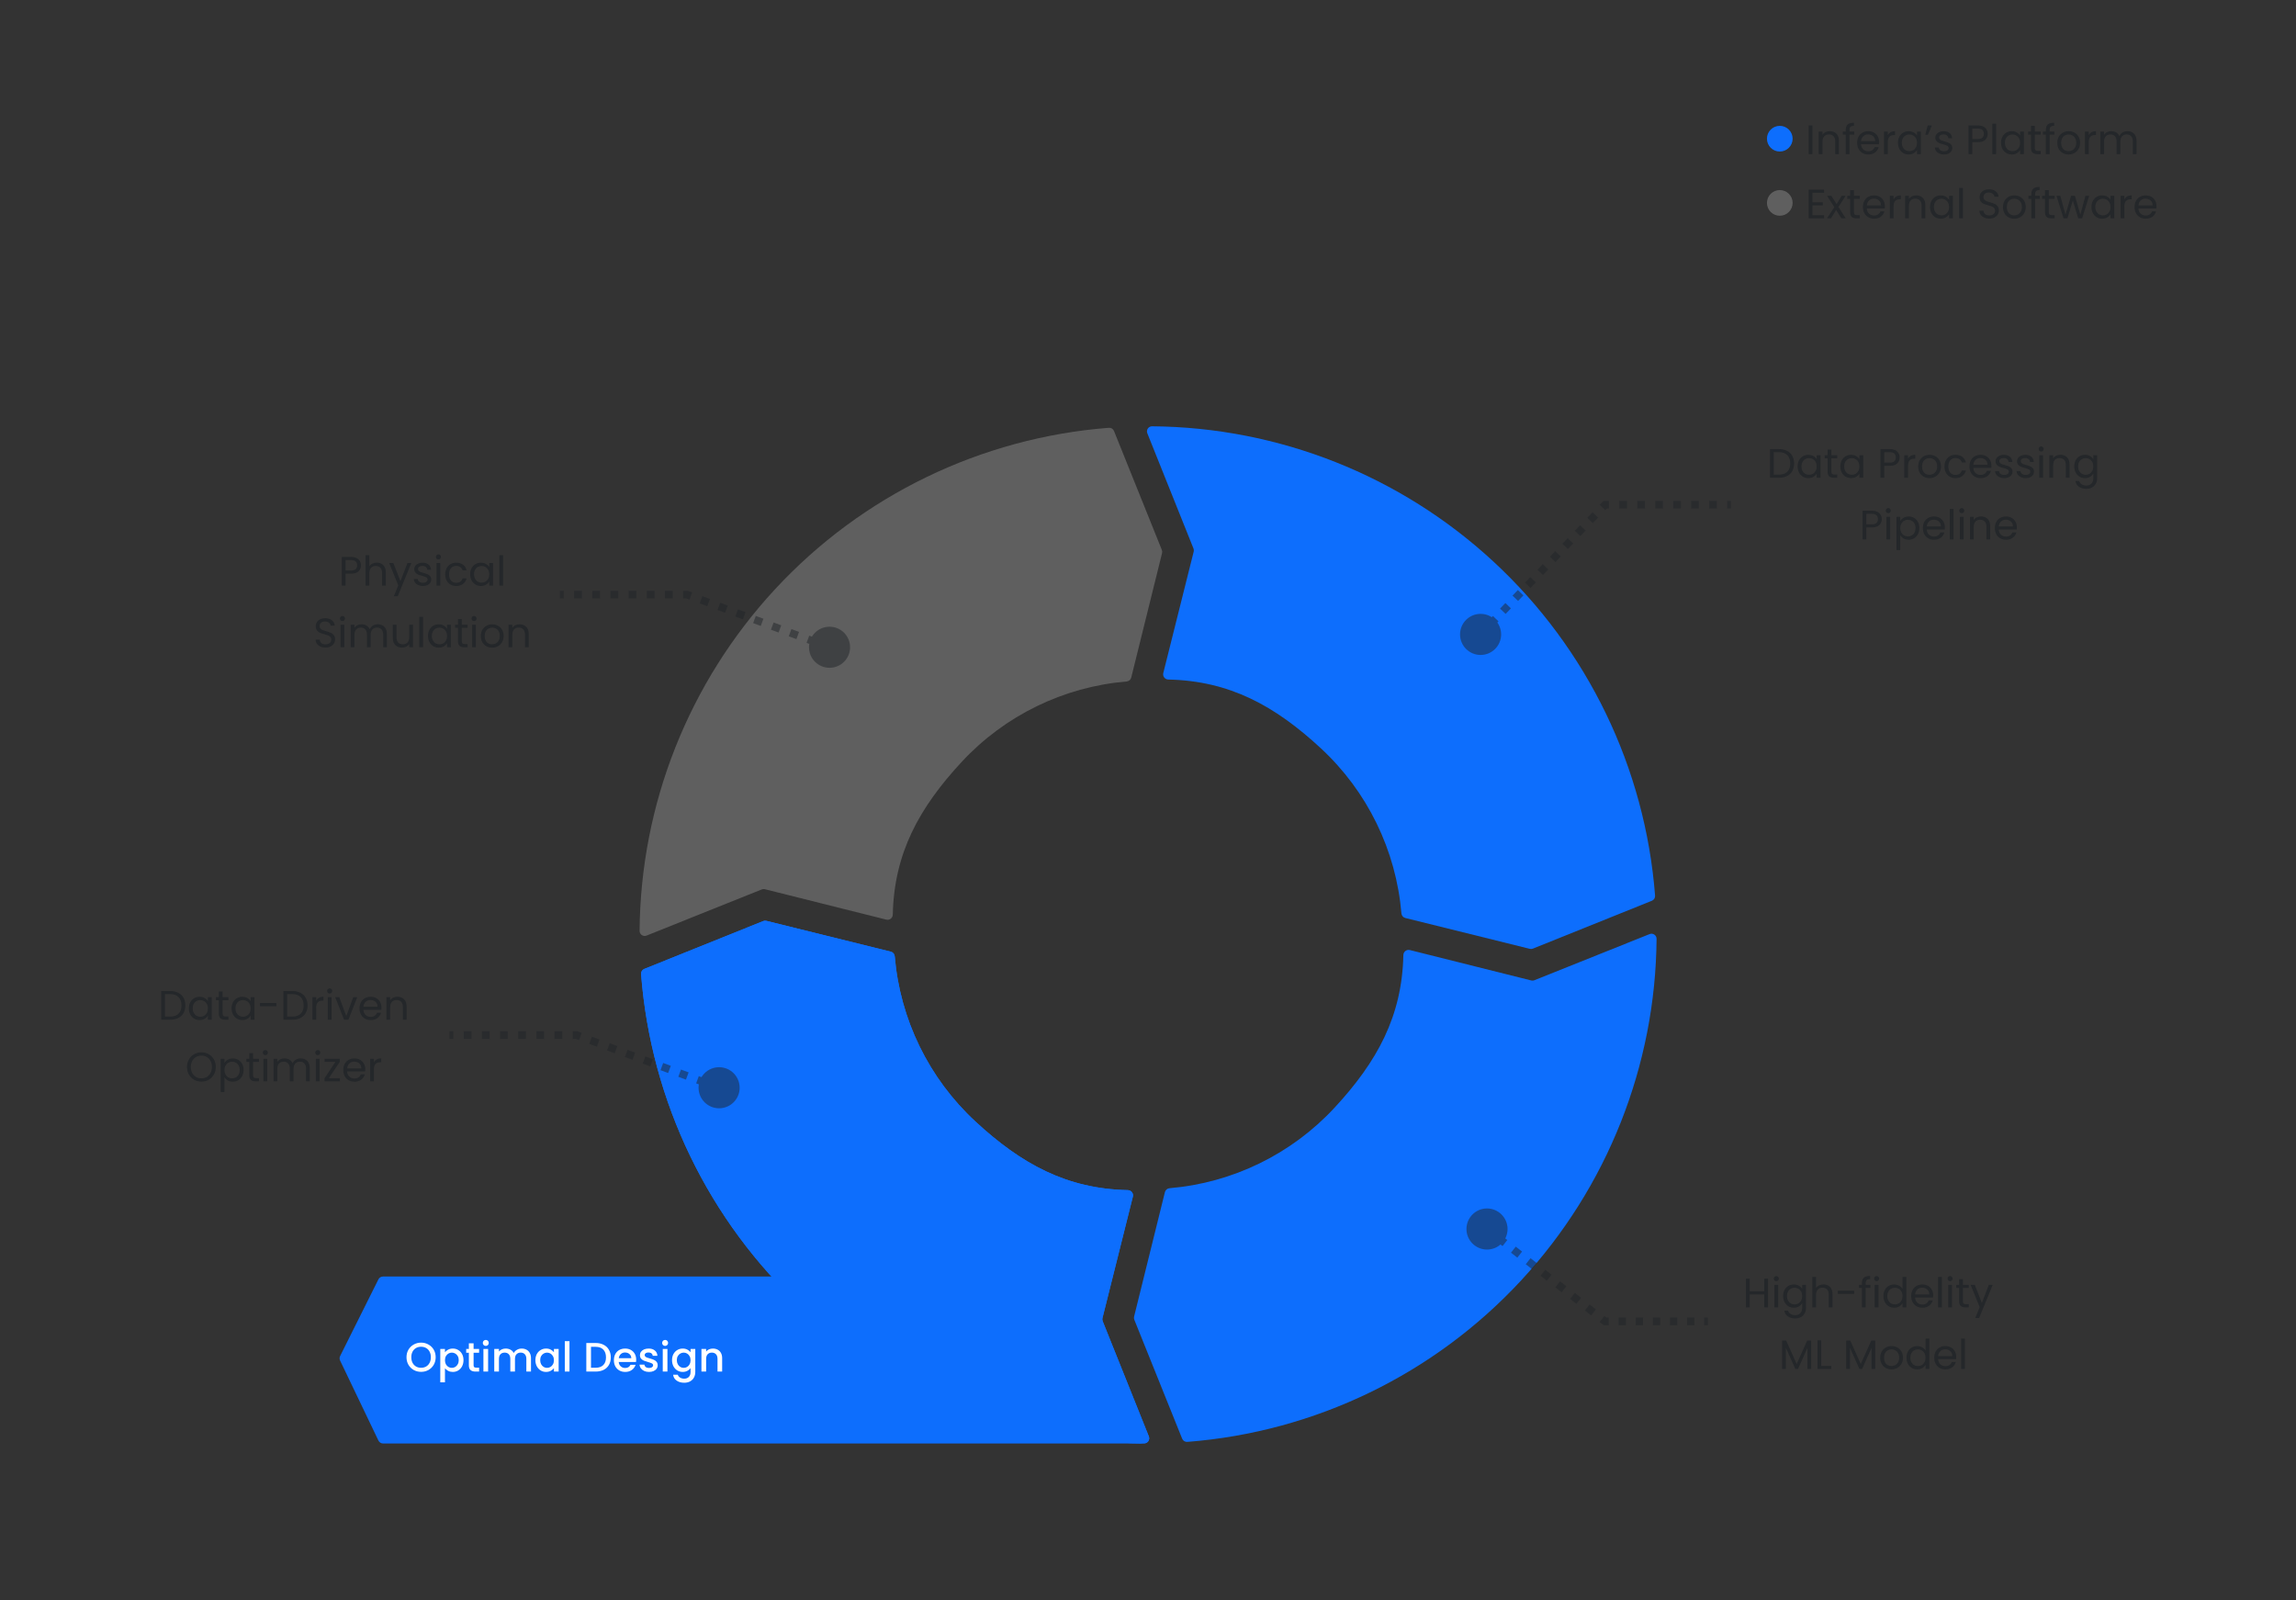 <svg width="894" height="623" viewBox="0 0 894 623" fill="none" xmlns="http://www.w3.org/2000/svg">
<rect x="0" y="0" width="894" height="623" fill="#333333" stroke="none"/>
<path d="M147.339 498.107C147.677 497.428 148.37 497 149.128 497L413.524 497C414.76 497 415.7 498.11 415.496 499.329L410.297 530.475C410.175 531.208 410.469 531.948 411.06 532.397L445.275 558.408C446.8 559.567 445.98 562 444.064 562L149.151 562C148.381 562 147.68 561.558 147.347 560.864L132.423 529.712C132.156 529.155 132.161 528.507 132.437 527.955L147.339 498.107Z" fill="#0D6EFD"/>
<g clip-path="url(#clip0_1_672)">
<path d="M643.198 350.699C644.003 350.375 644.508 349.568 644.441 348.703C640.6 299.012 618.155 252.576 581.56 218.689C545.327 185.137 497.893 166.359 448.583 165.973C447.174 165.962 446.215 167.387 446.739 168.695L464.707 213.544C464.863 213.935 464.893 214.365 464.79 214.774L452.952 262.047C452.634 263.315 453.601 264.541 454.908 264.569C478.769 265.063 496.457 274.81 514.295 291.328C532.415 308.106 543.596 331.038 545.677 355.61C545.75 356.474 546.36 357.203 547.202 357.411L595.658 369.414C596.065 369.515 596.495 369.485 596.885 369.328L643.198 350.699Z" fill="#0D6EFD"/>
<path d="M433.762 167.8C433.438 166.995 432.631 166.49 431.766 166.556C382.075 170.398 335.639 192.843 301.752 229.438C268.2 265.671 249.423 313.105 249.037 362.415C249.026 363.824 250.45 364.783 251.759 364.258L296.608 346.291C296.998 346.134 297.429 346.105 297.837 346.208L345.111 358.046C346.379 358.363 347.605 357.397 347.632 356.09C348.127 332.229 357.873 314.54 374.391 296.702C391.17 278.583 414.101 267.402 438.673 265.321C439.538 265.247 440.266 264.638 440.475 263.796L452.477 215.34C452.578 214.932 452.548 214.503 452.392 214.113L433.762 167.8Z" fill="#5F5F5F"/>
<path d="M250.863 377.236C250.058 377.56 249.553 378.367 249.62 379.232C253.462 428.923 275.906 475.359 312.501 509.246C348.734 542.798 396.168 561.575 445.478 561.961C446.887 561.972 447.846 560.547 447.322 559.239L429.355 514.39C429.198 513.999 429.169 513.569 429.271 513.161L441.109 465.887C441.427 464.619 440.461 463.393 439.154 463.366C415.292 462.871 397.604 453.125 379.766 436.606C361.647 419.828 350.465 396.896 348.384 372.325C348.311 371.46 347.701 370.732 346.859 370.523L298.404 358.52C297.996 358.419 297.566 358.449 297.177 358.606L250.863 377.236Z" fill="#0D6EFD"/>
<path d="M250.863 377.236C250.058 377.56 249.553 378.367 249.62 379.232C253.462 428.923 275.906 475.359 312.501 509.246C348.734 542.798 396.168 561.575 445.478 561.961C446.887 561.972 447.846 560.547 447.322 559.239L429.355 514.39C429.198 513.999 429.169 513.569 429.271 513.161L441.109 465.887C441.427 464.619 440.461 463.393 439.154 463.366C415.292 462.871 397.604 453.125 379.766 436.606C361.647 419.828 350.465 396.896 348.384 372.325C348.311 371.46 347.701 370.732 346.859 370.523L298.404 358.52C297.996 358.419 297.566 358.449 297.177 358.606L250.863 377.236Z" fill="#0D6EFD"/>
<path d="M460.299 560.135C460.623 560.939 461.43 561.445 462.295 561.378C511.986 557.536 558.422 535.091 592.309 498.497C625.861 462.264 644.639 414.83 645.025 365.52C645.036 364.11 643.611 363.152 642.303 363.676L597.454 381.643C597.063 381.8 596.633 381.829 596.224 381.727L548.951 369.888C547.683 369.571 546.456 370.537 546.429 371.844C545.934 395.706 536.188 413.394 519.67 431.232C502.891 449.351 479.96 460.532 455.388 462.614C454.524 462.687 453.795 463.297 453.587 464.139L441.584 512.594C441.483 513.002 441.513 513.431 441.67 513.821L460.299 560.135Z" fill="#0D6EFD"/>
</g>
<path d="M584.5 247C584.5 251.418 580.918 255 576.5 255C572.082 255 568.5 251.418 568.5 247C568.5 242.582 572.082 239 576.5 239C580.918 239 584.5 242.582 584.5 247ZM625 196.5L623.918 195.461L624.361 195L625 195L625 196.5ZM674 198L672.5 198L672.5 195L674 195L674 198ZM668.5 198L665.5 198L665.5 195L668.5 195L668.5 198ZM661.5 198L658.5 198L658.5 195L661.5 195L661.5 198ZM654.5 198L651.5 198L651.5 195L654.5 195L654.5 198ZM647.5 198L644.5 198L644.5 195L647.5 195L647.5 198ZM640.5 198L637.5 198L637.5 195L640.5 195L640.5 198ZM633.5 198L630.5 198L630.5 195L633.5 195L633.5 198ZM626.5 198L625 198L625 195L626.5 195L626.5 198ZM626.082 197.539L625.043 198.621L622.879 196.543L623.918 195.461L626.082 197.539ZM622.271 201.507L620.193 203.671L618.029 201.593L620.107 199.429L622.271 201.507ZM617.421 206.557L615.343 208.721L613.179 206.643L615.257 204.479L617.421 206.557ZM612.571 211.607L610.493 213.771L608.329 211.693L610.407 209.529L612.571 211.607ZM607.721 216.657L605.643 218.821L603.479 216.743L605.557 214.579L607.721 216.657ZM602.871 221.707L600.793 223.871L598.629 221.793L600.707 219.629L602.871 221.707ZM598.021 226.757L595.943 228.921L593.779 226.843L595.857 224.679L598.021 226.757ZM593.171 231.807L591.093 233.971L588.929 231.893L591.007 229.729L593.171 231.807ZM588.321 236.857L586.243 239.021L584.079 236.943L586.157 234.779L588.321 236.857ZM583.471 241.907L581.393 244.071L579.229 241.993L581.307 239.829L583.471 241.907ZM578.621 246.957L577.582 248.039L575.418 245.961L576.457 244.879L578.621 246.957Z" fill="#212529" fill-opacity="0.5"/>
<path d="M587 478.5C587 474.082 583.418 470.5 579 470.5C574.582 470.5 571 474.082 571 478.5C571 482.918 574.582 486.5 579 486.5C583.418 486.5 587 482.918 587 478.5ZM625 514.5L624.076 515.681L624.483 516H625V514.5ZM665 513H663.571V516H665V513ZM659.762 513H656.905V516H659.762L659.762 513ZM653.095 513H650.238L650.238 516H653.095L653.095 513ZM646.429 513H643.571L643.571 516H646.429V513ZM639.762 513H636.905L636.905 516H639.762V513ZM633.095 513H630.238V516H633.095V513ZM626.429 513H625V516H626.429V513ZM625.924 513.319L624.692 512.354L622.843 514.717L624.076 515.681L625.924 513.319ZM621.407 509.783L618.942 507.854L617.093 510.217L619.558 512.146L621.407 509.783ZM615.657 505.283L613.192 503.354L611.343 505.717L613.808 507.646L615.657 505.283ZM609.907 500.783L607.442 498.854L605.593 501.217L608.058 503.146L609.907 500.783ZM604.157 496.283L601.692 494.354L599.843 496.717L602.308 498.646L604.157 496.283ZM598.407 491.783L595.942 489.854L594.093 492.217L596.558 494.146L598.407 491.783ZM592.657 487.283L590.192 485.354L588.343 487.717L590.808 489.646L592.657 487.283ZM586.907 482.783L584.442 480.854L582.593 483.217L585.058 485.146L586.907 482.783ZM581.157 478.283L579.924 477.319L578.076 479.681L579.308 480.646L581.157 478.283Z" fill="#212529" fill-opacity="0.5"/>
<path d="M140.547 220.112C140.547 221.04 140.227 221.813 139.587 222.432C138.958 223.04 137.993 223.344 136.691 223.344H134.547V228H133.091V216.848H136.691C137.95 216.848 138.905 217.152 139.555 217.76C140.217 218.368 140.547 219.152 140.547 220.112ZM136.691 222.144C137.502 222.144 138.099 221.968 138.483 221.616C138.867 221.264 139.059 220.763 139.059 220.112C139.059 218.736 138.27 218.048 136.691 218.048H134.547V222.144H136.691ZM146.709 219.072C147.37 219.072 147.968 219.216 148.501 219.504C149.034 219.781 149.45 220.203 149.749 220.768C150.058 221.333 150.213 222.021 150.213 222.832V228H148.773V223.04C148.773 222.165 148.554 221.499 148.117 221.04C147.68 220.571 147.082 220.336 146.325 220.336C145.557 220.336 144.944 220.576 144.485 221.056C144.037 221.536 143.813 222.235 143.813 223.152V228H142.357V216.16H143.813V220.48C144.101 220.032 144.496 219.685 144.997 219.44C145.509 219.195 146.08 219.072 146.709 219.072ZM160.143 219.232L154.863 232.128H153.359L155.087 227.904L151.551 219.232H153.167L155.919 226.336L158.639 219.232H160.143ZM164.711 228.144C164.039 228.144 163.436 228.032 162.903 227.808C162.37 227.573 161.948 227.253 161.639 226.848C161.33 226.432 161.159 225.957 161.127 225.424H162.631C162.674 225.861 162.876 226.219 163.239 226.496C163.612 226.773 164.098 226.912 164.695 226.912C165.25 226.912 165.687 226.789 166.007 226.544C166.327 226.299 166.487 225.989 166.487 225.616C166.487 225.232 166.316 224.949 165.975 224.768C165.634 224.576 165.106 224.389 164.391 224.208C163.74 224.037 163.207 223.867 162.791 223.696C162.386 223.515 162.034 223.253 161.735 222.912C161.447 222.56 161.303 222.101 161.303 221.536C161.303 221.088 161.436 220.677 161.703 220.304C161.97 219.931 162.348 219.637 162.839 219.424C163.33 219.2 163.89 219.088 164.519 219.088C165.49 219.088 166.274 219.333 166.871 219.824C167.468 220.315 167.788 220.987 167.831 221.84H166.375C166.343 221.381 166.156 221.013 165.815 220.736C165.484 220.459 165.036 220.32 164.471 220.32C163.948 220.32 163.532 220.432 163.223 220.656C162.914 220.88 162.759 221.173 162.759 221.536C162.759 221.824 162.85 222.064 163.031 222.256C163.223 222.437 163.458 222.587 163.735 222.704C164.023 222.811 164.418 222.933 164.919 223.072C165.548 223.243 166.06 223.413 166.455 223.584C166.85 223.744 167.186 223.989 167.463 224.32C167.751 224.651 167.9 225.083 167.911 225.616C167.911 226.096 167.778 226.528 167.511 226.912C167.244 227.296 166.866 227.6 166.375 227.824C165.895 228.037 165.34 228.144 164.711 228.144ZM170.718 217.808C170.441 217.808 170.206 217.712 170.014 217.52C169.822 217.328 169.726 217.093 169.726 216.816C169.726 216.539 169.822 216.304 170.014 216.112C170.206 215.92 170.441 215.824 170.718 215.824C170.985 215.824 171.209 215.92 171.39 216.112C171.582 216.304 171.678 216.539 171.678 216.816C171.678 217.093 171.582 217.328 171.39 217.52C171.209 217.712 170.985 217.808 170.718 217.808ZM171.422 219.232V228H169.966V219.232H171.422ZM173.36 223.6C173.36 222.693 173.541 221.904 173.904 221.232C174.267 220.549 174.768 220.021 175.408 219.648C176.059 219.275 176.8 219.088 177.632 219.088C178.709 219.088 179.595 219.349 180.288 219.872C180.992 220.395 181.456 221.12 181.68 222.048H180.112C179.963 221.515 179.669 221.093 179.232 220.784C178.805 220.475 178.272 220.32 177.632 220.32C176.8 220.32 176.128 220.608 175.616 221.184C175.104 221.749 174.848 222.555 174.848 223.6C174.848 224.656 175.104 225.472 175.616 226.048C176.128 226.624 176.8 226.912 177.632 226.912C178.272 226.912 178.805 226.763 179.232 226.464C179.659 226.165 179.952 225.739 180.112 225.184H181.68C181.445 226.08 180.976 226.8 180.272 227.344C179.568 227.877 178.688 228.144 177.632 228.144C176.8 228.144 176.059 227.957 175.408 227.584C174.768 227.211 174.267 226.683 173.904 226C173.541 225.317 173.36 224.517 173.36 223.6ZM183.079 223.584C183.079 222.688 183.26 221.904 183.623 221.232C183.985 220.549 184.481 220.021 185.111 219.648C185.751 219.275 186.46 219.088 187.239 219.088C188.007 219.088 188.673 219.253 189.239 219.584C189.804 219.915 190.225 220.331 190.503 220.832V219.232H191.975V228H190.503V226.368C190.215 226.88 189.783 227.307 189.207 227.648C188.641 227.979 187.98 228.144 187.223 228.144C186.444 228.144 185.74 227.952 185.111 227.568C184.481 227.184 183.985 226.645 183.623 225.952C183.26 225.259 183.079 224.469 183.079 223.584ZM190.503 223.6C190.503 222.939 190.369 222.363 190.103 221.872C189.836 221.381 189.473 221.008 189.015 220.752C188.567 220.485 188.071 220.352 187.527 220.352C186.983 220.352 186.487 220.48 186.039 220.736C185.591 220.992 185.233 221.365 184.967 221.856C184.7 222.347 184.567 222.923 184.567 223.584C184.567 224.256 184.7 224.843 184.967 225.344C185.233 225.835 185.591 226.213 186.039 226.48C186.487 226.736 186.983 226.864 187.527 226.864C188.071 226.864 188.567 226.736 189.015 226.48C189.473 226.213 189.836 225.835 190.103 225.344C190.369 224.843 190.503 224.261 190.503 223.6ZM195.891 216.16V228H194.435V216.16H195.891ZM126.752 252.112C126.016 252.112 125.355 251.984 124.768 251.728C124.192 251.461 123.739 251.099 123.408 250.64C123.078 250.171 122.907 249.632 122.896 249.024H124.448C124.502 249.547 124.715 249.989 125.088 250.352C125.472 250.704 126.027 250.88 126.752 250.88C127.446 250.88 127.99 250.709 128.384 250.368C128.79 250.016 128.992 249.568 128.992 249.024C128.992 248.597 128.875 248.251 128.64 247.984C128.406 247.717 128.112 247.515 127.76 247.376C127.408 247.237 126.934 247.088 126.336 246.928C125.6 246.736 125.008 246.544 124.56 246.352C124.123 246.16 123.744 245.861 123.424 245.456C123.115 245.04 122.96 244.485 122.96 243.792C122.96 243.184 123.115 242.645 123.424 242.176C123.734 241.707 124.166 241.344 124.72 241.088C125.286 240.832 125.931 240.704 126.656 240.704C127.702 240.704 128.555 240.965 129.216 241.488C129.888 242.011 130.267 242.704 130.352 243.568H128.752C128.699 243.141 128.475 242.768 128.08 242.448C127.686 242.117 127.163 241.952 126.512 241.952C125.904 241.952 125.408 242.112 125.024 242.432C124.64 242.741 124.448 243.179 124.448 243.744C124.448 244.149 124.56 244.48 124.784 244.736C125.019 244.992 125.302 245.189 125.632 245.328C125.974 245.456 126.448 245.605 127.056 245.776C127.792 245.979 128.384 246.181 128.832 246.384C129.28 246.576 129.664 246.88 129.984 247.296C130.304 247.701 130.464 248.256 130.464 248.96C130.464 249.504 130.32 250.016 130.032 250.496C129.744 250.976 129.318 251.365 128.752 251.664C128.187 251.963 127.52 252.112 126.752 252.112ZM133.359 241.808C133.082 241.808 132.847 241.712 132.655 241.52C132.463 241.328 132.367 241.093 132.367 240.816C132.367 240.539 132.463 240.304 132.655 240.112C132.847 239.92 133.082 239.824 133.359 239.824C133.626 239.824 133.85 239.92 134.031 240.112C134.223 240.304 134.319 240.539 134.319 240.816C134.319 241.093 134.223 241.328 134.031 241.52C133.85 241.712 133.626 241.808 133.359 241.808ZM134.063 243.232V252H132.607V243.232H134.063ZM147.089 243.072C147.771 243.072 148.379 243.216 148.913 243.504C149.446 243.781 149.867 244.203 150.177 244.768C150.486 245.333 150.641 246.021 150.641 246.832V252H149.201V247.04C149.201 246.165 148.982 245.499 148.545 245.04C148.118 244.571 147.537 244.336 146.801 244.336C146.043 244.336 145.441 244.581 144.993 245.072C144.545 245.552 144.321 246.251 144.321 247.168V252H142.881V247.04C142.881 246.165 142.662 245.499 142.225 245.04C141.798 244.571 141.217 244.336 140.481 244.336C139.723 244.336 139.121 244.581 138.673 245.072C138.225 245.552 138.001 246.251 138.001 247.168V252H136.545V243.232H138.001V244.496C138.289 244.037 138.673 243.685 139.153 243.44C139.643 243.195 140.182 243.072 140.769 243.072C141.505 243.072 142.155 243.237 142.721 243.568C143.286 243.899 143.707 244.384 143.985 245.024C144.23 244.405 144.635 243.925 145.201 243.584C145.766 243.243 146.395 243.072 147.089 243.072ZM160.805 243.232V252H159.349V250.704C159.072 251.152 158.682 251.504 158.181 251.76C157.69 252.005 157.146 252.128 156.549 252.128C155.866 252.128 155.253 251.989 154.709 251.712C154.165 251.424 153.733 250.997 153.413 250.432C153.104 249.867 152.949 249.179 152.949 248.368V243.232H154.389V248.176C154.389 249.04 154.608 249.707 155.045 250.176C155.482 250.635 156.08 250.864 156.837 250.864C157.616 250.864 158.229 250.624 158.677 250.144C159.125 249.664 159.349 248.965 159.349 248.048V243.232H160.805ZM164.719 240.16V252H163.263V240.16H164.719ZM166.657 247.584C166.657 246.688 166.838 245.904 167.201 245.232C167.563 244.549 168.059 244.021 168.689 243.648C169.329 243.275 170.038 243.088 170.817 243.088C171.585 243.088 172.251 243.253 172.817 243.584C173.382 243.915 173.803 244.331 174.081 244.832V243.232H175.553V252H174.081V250.368C173.793 250.88 173.361 251.307 172.785 251.648C172.219 251.979 171.558 252.144 170.801 252.144C170.022 252.144 169.318 251.952 168.689 251.568C168.059 251.184 167.563 250.645 167.201 249.952C166.838 249.259 166.657 248.469 166.657 247.584ZM174.081 247.6C174.081 246.939 173.947 246.363 173.681 245.872C173.414 245.381 173.051 245.008 172.593 244.752C172.145 244.485 171.649 244.352 171.105 244.352C170.561 244.352 170.065 244.48 169.617 244.736C169.169 244.992 168.811 245.365 168.545 245.856C168.278 246.347 168.145 246.923 168.145 247.584C168.145 248.256 168.278 248.843 168.545 249.344C168.811 249.835 169.169 250.213 169.617 250.48C170.065 250.736 170.561 250.864 171.105 250.864C171.649 250.864 172.145 250.736 172.593 250.48C173.051 250.213 173.414 249.835 173.681 249.344C173.947 248.843 174.081 248.261 174.081 247.6ZM179.789 244.432V249.6C179.789 250.027 179.88 250.331 180.061 250.512C180.243 250.683 180.557 250.768 181.005 250.768H182.077V252H180.765C179.955 252 179.347 251.813 178.941 251.44C178.536 251.067 178.333 250.453 178.333 249.6V244.432H177.197V243.232H178.333V241.024H179.789V243.232H182.077V244.432H179.789ZM184.593 241.808C184.316 241.808 184.081 241.712 183.889 241.52C183.697 241.328 183.601 241.093 183.601 240.816C183.601 240.539 183.697 240.304 183.889 240.112C184.081 239.92 184.316 239.824 184.593 239.824C184.86 239.824 185.084 239.92 185.265 240.112C185.457 240.304 185.553 240.539 185.553 240.816C185.553 241.093 185.457 241.328 185.265 241.52C185.084 241.712 184.86 241.808 184.593 241.808ZM185.297 243.232V252H183.841V243.232H185.297ZM191.603 252.144C190.782 252.144 190.035 251.957 189.363 251.584C188.702 251.211 188.179 250.683 187.795 250C187.422 249.307 187.235 248.507 187.235 247.6C187.235 246.704 187.427 245.915 187.811 245.232C188.206 244.539 188.739 244.011 189.411 243.648C190.083 243.275 190.835 243.088 191.667 243.088C192.499 243.088 193.251 243.275 193.923 243.648C194.595 244.011 195.123 244.533 195.507 245.216C195.902 245.899 196.099 246.693 196.099 247.6C196.099 248.507 195.896 249.307 195.491 250C195.096 250.683 194.558 251.211 193.875 251.584C193.192 251.957 192.435 252.144 191.603 252.144ZM191.603 250.864C192.126 250.864 192.616 250.741 193.075 250.496C193.534 250.251 193.902 249.883 194.179 249.392C194.467 248.901 194.611 248.304 194.611 247.6C194.611 246.896 194.472 246.299 194.195 245.808C193.918 245.317 193.555 244.955 193.107 244.72C192.659 244.475 192.174 244.352 191.651 244.352C191.118 244.352 190.627 244.475 190.179 244.72C189.742 244.955 189.39 245.317 189.123 245.808C188.856 246.299 188.723 246.896 188.723 247.6C188.723 248.315 188.851 248.917 189.107 249.408C189.374 249.899 189.726 250.267 190.163 250.512C190.6 250.747 191.08 250.864 191.603 250.864ZM202.285 243.072C203.352 243.072 204.216 243.397 204.877 244.048C205.539 244.688 205.869 245.616 205.869 246.832V252H204.429V247.04C204.429 246.165 204.211 245.499 203.773 245.04C203.336 244.571 202.739 244.336 201.981 244.336C201.213 244.336 200.6 244.576 200.141 245.056C199.693 245.536 199.469 246.235 199.469 247.152V252H198.013V243.232H199.469V244.48C199.757 244.032 200.147 243.685 200.637 243.44C201.139 243.195 201.688 243.072 202.285 243.072Z" fill="#212529" fill-opacity="0.85"/>
<path d="M692.649 174.848C693.865 174.848 694.916 175.077 695.801 175.536C696.697 175.984 697.38 176.629 697.849 177.472C698.329 178.315 698.569 179.307 698.569 180.448C698.569 181.589 698.329 182.581 697.849 183.424C697.38 184.256 696.697 184.896 695.801 185.344C694.916 185.781 693.865 186 692.649 186H689.177V174.848H692.649ZM692.649 184.8C694.089 184.8 695.188 184.421 695.945 183.664C696.703 182.896 697.081 181.824 697.081 180.448C697.081 179.061 696.697 177.979 695.929 177.2C695.172 176.421 694.079 176.032 692.649 176.032H690.633V184.8H692.649ZM699.946 181.584C699.946 180.688 700.127 179.904 700.49 179.232C700.852 178.549 701.348 178.021 701.978 177.648C702.618 177.275 703.327 177.088 704.106 177.088C704.874 177.088 705.54 177.253 706.106 177.584C706.671 177.915 707.092 178.331 707.37 178.832V177.232H708.842V186H707.37V184.368C707.082 184.88 706.65 185.307 706.074 185.648C705.508 185.979 704.847 186.144 704.09 186.144C703.311 186.144 702.607 185.952 701.978 185.568C701.348 185.184 700.852 184.645 700.49 183.952C700.127 183.259 699.946 182.469 699.946 181.584ZM707.37 181.6C707.37 180.939 707.236 180.363 706.97 179.872C706.703 179.381 706.34 179.008 705.882 178.752C705.434 178.485 704.938 178.352 704.394 178.352C703.85 178.352 703.354 178.48 702.906 178.736C702.458 178.992 702.1 179.365 701.834 179.856C701.567 180.347 701.434 180.923 701.434 181.584C701.434 182.256 701.567 182.843 701.834 183.344C702.1 183.835 702.458 184.213 702.906 184.48C703.354 184.736 703.85 184.864 704.394 184.864C704.938 184.864 705.434 184.736 705.882 184.48C706.34 184.213 706.703 183.835 706.97 183.344C707.236 182.843 707.37 182.261 707.37 181.6ZM713.078 178.432V183.6C713.078 184.027 713.169 184.331 713.35 184.512C713.532 184.683 713.846 184.768 714.294 184.768H715.366V186H714.054C713.244 186 712.636 185.813 712.23 185.44C711.825 185.067 711.622 184.453 711.622 183.6V178.432H710.486V177.232H711.622V175.024H713.078V177.232H715.366V178.432H713.078ZM716.586 181.584C716.586 180.688 716.768 179.904 717.13 179.232C717.493 178.549 717.989 178.021 718.618 177.648C719.258 177.275 719.968 177.088 720.746 177.088C721.514 177.088 722.181 177.253 722.746 177.584C723.312 177.915 723.733 178.331 724.01 178.832V177.232H725.482V186H724.01V184.368C723.722 184.88 723.29 185.307 722.714 185.648C722.149 185.979 721.488 186.144 720.73 186.144C719.952 186.144 719.248 185.952 718.618 185.568C717.989 185.184 717.493 184.645 717.13 183.952C716.768 183.259 716.586 182.469 716.586 181.584ZM724.01 181.6C724.01 180.939 723.877 180.363 723.61 179.872C723.344 179.381 722.981 179.008 722.522 178.752C722.074 178.485 721.578 178.352 721.034 178.352C720.49 178.352 719.994 178.48 719.546 178.736C719.098 178.992 718.741 179.365 718.474 179.856C718.208 180.347 718.074 180.923 718.074 181.584C718.074 182.256 718.208 182.843 718.474 183.344C718.741 183.835 719.098 184.213 719.546 184.48C719.994 184.736 720.49 184.864 721.034 184.864C721.578 184.864 722.074 184.736 722.522 184.48C722.981 184.213 723.344 183.835 723.61 183.344C723.877 182.843 724.01 182.261 724.01 181.6ZM739.665 178.112C739.665 179.04 739.345 179.813 738.705 180.432C738.075 181.04 737.11 181.344 735.809 181.344H733.665V186H732.209V174.848H735.809C737.067 174.848 738.022 175.152 738.673 175.76C739.334 176.368 739.665 177.152 739.665 178.112ZM735.809 180.144C736.619 180.144 737.217 179.968 737.601 179.616C737.985 179.264 738.177 178.763 738.177 178.112C738.177 176.736 737.387 176.048 735.809 176.048H733.665V180.144H735.809ZM742.93 178.656C743.186 178.155 743.549 177.765 744.018 177.488C744.498 177.211 745.08 177.072 745.762 177.072V178.576H745.378C743.746 178.576 742.93 179.461 742.93 181.232V186H741.474V177.232H742.93V178.656ZM751.267 186.144C750.446 186.144 749.699 185.957 749.027 185.584C748.366 185.211 747.843 184.683 747.459 184C747.086 183.307 746.899 182.507 746.899 181.6C746.899 180.704 747.091 179.915 747.475 179.232C747.87 178.539 748.403 178.011 749.075 177.648C749.747 177.275 750.499 177.088 751.331 177.088C752.163 177.088 752.915 177.275 753.587 177.648C754.259 178.011 754.787 178.533 755.171 179.216C755.566 179.899 755.763 180.693 755.763 181.6C755.763 182.507 755.56 183.307 755.155 184C754.76 184.683 754.222 185.211 753.539 185.584C752.856 185.957 752.099 186.144 751.267 186.144ZM751.267 184.864C751.79 184.864 752.28 184.741 752.739 184.496C753.198 184.251 753.566 183.883 753.843 183.392C754.131 182.901 754.275 182.304 754.275 181.6C754.275 180.896 754.136 180.299 753.859 179.808C753.582 179.317 753.219 178.955 752.771 178.72C752.323 178.475 751.838 178.352 751.315 178.352C750.782 178.352 750.291 178.475 749.843 178.72C749.406 178.955 749.054 179.317 748.787 179.808C748.52 180.299 748.387 180.896 748.387 181.6C748.387 182.315 748.515 182.917 748.771 183.408C749.038 183.899 749.39 184.267 749.827 184.512C750.264 184.747 750.744 184.864 751.267 184.864ZM757.133 181.6C757.133 180.693 757.315 179.904 757.677 179.232C758.04 178.549 758.541 178.021 759.181 177.648C759.832 177.275 760.573 177.088 761.405 177.088C762.483 177.088 763.368 177.349 764.061 177.872C764.765 178.395 765.229 179.12 765.453 180.048H763.885C763.736 179.515 763.443 179.093 763.005 178.784C762.579 178.475 762.045 178.32 761.405 178.32C760.573 178.32 759.901 178.608 759.389 179.184C758.877 179.749 758.621 180.555 758.621 181.6C758.621 182.656 758.877 183.472 759.389 184.048C759.901 184.624 760.573 184.912 761.405 184.912C762.045 184.912 762.579 184.763 763.005 184.464C763.432 184.165 763.725 183.739 763.885 183.184H765.453C765.219 184.08 764.749 184.8 764.045 185.344C763.341 185.877 762.461 186.144 761.405 186.144C760.573 186.144 759.832 185.957 759.181 185.584C758.541 185.211 758.04 184.683 757.677 184C757.315 183.317 757.133 182.517 757.133 181.6ZM775.396 181.28C775.396 181.557 775.38 181.851 775.348 182.16H768.34C768.393 183.024 768.687 183.701 769.22 184.192C769.764 184.672 770.42 184.912 771.188 184.912C771.817 184.912 772.34 184.768 772.756 184.48C773.183 184.181 773.481 183.787 773.652 183.296H775.22C774.985 184.139 774.516 184.827 773.812 185.36C773.108 185.883 772.233 186.144 771.188 186.144C770.356 186.144 769.609 185.957 768.948 185.584C768.297 185.211 767.785 184.683 767.412 184C767.039 183.307 766.852 182.507 766.852 181.6C766.852 180.693 767.033 179.899 767.396 179.216C767.759 178.533 768.265 178.011 768.916 177.648C769.577 177.275 770.335 177.088 771.188 177.088C772.02 177.088 772.756 177.269 773.396 177.632C774.036 177.995 774.527 178.496 774.868 179.136C775.22 179.765 775.396 180.48 775.396 181.28ZM773.892 180.976C773.892 180.421 773.769 179.947 773.524 179.552C773.279 179.147 772.943 178.843 772.516 178.64C772.1 178.427 771.636 178.32 771.124 178.32C770.388 178.32 769.759 178.555 769.236 179.024C768.724 179.493 768.431 180.144 768.356 180.976H773.892ZM780.422 186.144C779.75 186.144 779.147 186.032 778.614 185.808C778.081 185.573 777.659 185.253 777.35 184.848C777.041 184.432 776.87 183.957 776.838 183.424H778.342C778.385 183.861 778.587 184.219 778.95 184.496C779.323 184.773 779.809 184.912 780.406 184.912C780.961 184.912 781.398 184.789 781.718 184.544C782.038 184.299 782.198 183.989 782.198 183.616C782.198 183.232 782.027 182.949 781.686 182.768C781.345 182.576 780.817 182.389 780.102 182.208C779.451 182.037 778.918 181.867 778.502 181.696C778.097 181.515 777.745 181.253 777.446 180.912C777.158 180.56 777.014 180.101 777.014 179.536C777.014 179.088 777.147 178.677 777.414 178.304C777.681 177.931 778.059 177.637 778.55 177.424C779.041 177.2 779.601 177.088 780.23 177.088C781.201 177.088 781.985 177.333 782.582 177.824C783.179 178.315 783.499 178.987 783.542 179.84H782.086C782.054 179.381 781.867 179.013 781.526 178.736C781.195 178.459 780.747 178.32 780.182 178.32C779.659 178.32 779.243 178.432 778.934 178.656C778.625 178.88 778.47 179.173 778.47 179.536C778.47 179.824 778.561 180.064 778.742 180.256C778.934 180.437 779.169 180.587 779.446 180.704C779.734 180.811 780.129 180.933 780.63 181.072C781.259 181.243 781.771 181.413 782.166 181.584C782.561 181.744 782.897 181.989 783.174 182.32C783.462 182.651 783.611 183.083 783.622 183.616C783.622 184.096 783.489 184.528 783.222 184.912C782.955 185.296 782.577 185.6 782.086 185.824C781.606 186.037 781.051 186.144 780.422 186.144ZM788.781 186.144C788.109 186.144 787.507 186.032 786.973 185.808C786.44 185.573 786.019 185.253 785.709 184.848C785.4 184.432 785.229 183.957 785.197 183.424H786.701C786.744 183.861 786.947 184.219 787.309 184.496C787.683 184.773 788.168 184.912 788.765 184.912C789.32 184.912 789.757 184.789 790.077 184.544C790.397 184.299 790.557 183.989 790.557 183.616C790.557 183.232 790.387 182.949 790.045 182.768C789.704 182.576 789.176 182.389 788.461 182.208C787.811 182.037 787.277 181.867 786.861 181.696C786.456 181.515 786.104 181.253 785.805 180.912C785.517 180.56 785.373 180.101 785.373 179.536C785.373 179.088 785.507 178.677 785.773 178.304C786.04 177.931 786.419 177.637 786.909 177.424C787.4 177.2 787.96 177.088 788.589 177.088C789.56 177.088 790.344 177.333 790.941 177.824C791.539 178.315 791.859 178.987 791.901 179.84H790.445C790.413 179.381 790.227 179.013 789.885 178.736C789.555 178.459 789.107 178.32 788.541 178.32C788.019 178.32 787.603 178.432 787.293 178.656C786.984 178.88 786.829 179.173 786.829 179.536C786.829 179.824 786.92 180.064 787.101 180.256C787.293 180.437 787.528 180.587 787.805 180.704C788.093 180.811 788.488 180.933 788.989 181.072C789.619 181.243 790.131 181.413 790.525 181.584C790.92 181.744 791.256 181.989 791.533 182.32C791.821 182.651 791.971 183.083 791.981 183.616C791.981 184.096 791.848 184.528 791.581 184.912C791.315 185.296 790.936 185.6 790.445 185.824C789.965 186.037 789.411 186.144 788.781 186.144ZM794.789 175.808C794.511 175.808 794.277 175.712 794.085 175.52C793.893 175.328 793.797 175.093 793.797 174.816C793.797 174.539 793.893 174.304 794.085 174.112C794.277 173.92 794.511 173.824 794.789 173.824C795.055 173.824 795.279 173.92 795.461 174.112C795.653 174.304 795.749 174.539 795.749 174.816C795.749 175.093 795.653 175.328 795.461 175.52C795.279 175.712 795.055 175.808 794.789 175.808ZM795.493 177.232V186H794.037V177.232H795.493ZM802.246 177.072C803.313 177.072 804.177 177.397 804.838 178.048C805.5 178.688 805.83 179.616 805.83 180.832V186H804.39V181.04C804.39 180.165 804.172 179.499 803.734 179.04C803.297 178.571 802.7 178.336 801.942 178.336C801.174 178.336 800.561 178.576 800.102 179.056C799.654 179.536 799.43 180.235 799.43 181.152V186H797.974V177.232H799.43V178.48C799.718 178.032 800.108 177.685 800.598 177.44C801.1 177.195 801.649 177.072 802.246 177.072ZM811.825 177.088C812.582 177.088 813.243 177.253 813.809 177.584C814.385 177.915 814.811 178.331 815.089 178.832V177.232H816.561V186.192C816.561 186.992 816.39 187.701 816.049 188.32C815.707 188.949 815.217 189.44 814.577 189.792C813.947 190.144 813.211 190.32 812.369 190.32C811.217 190.32 810.257 190.048 809.489 189.504C808.721 188.96 808.267 188.219 808.129 187.28H809.569C809.729 187.813 810.059 188.24 810.561 188.56C811.062 188.891 811.665 189.056 812.369 189.056C813.169 189.056 813.819 188.805 814.321 188.304C814.833 187.803 815.089 187.099 815.089 186.192V184.352C814.801 184.864 814.374 185.291 813.809 185.632C813.243 185.973 812.582 186.144 811.825 186.144C811.046 186.144 810.337 185.952 809.697 185.568C809.067 185.184 808.571 184.645 808.209 183.952C807.846 183.259 807.665 182.469 807.665 181.584C807.665 180.688 807.846 179.904 808.209 179.232C808.571 178.549 809.067 178.021 809.697 177.648C810.337 177.275 811.046 177.088 811.825 177.088ZM815.089 181.6C815.089 180.939 814.955 180.363 814.689 179.872C814.422 179.381 814.059 179.008 813.601 178.752C813.153 178.485 812.657 178.352 812.113 178.352C811.569 178.352 811.073 178.48 810.625 178.736C810.177 178.992 809.819 179.365 809.553 179.856C809.286 180.347 809.153 180.923 809.153 181.584C809.153 182.256 809.286 182.843 809.553 183.344C809.819 183.835 810.177 184.213 810.625 184.48C811.073 184.736 811.569 184.864 812.113 184.864C812.657 184.864 813.153 184.736 813.601 184.48C814.059 184.213 814.422 183.835 814.689 183.344C814.955 182.843 815.089 182.261 815.089 181.6ZM732.704 202.112C732.704 203.04 732.384 203.813 731.744 204.432C731.114 205.04 730.149 205.344 728.848 205.344H726.704V210H725.248V198.848H728.848C730.106 198.848 731.061 199.152 731.712 199.76C732.373 200.368 732.704 201.152 732.704 202.112ZM728.848 204.144C729.658 204.144 730.256 203.968 730.64 203.616C731.024 203.264 731.216 202.763 731.216 202.112C731.216 200.736 730.426 200.048 728.848 200.048H726.704V204.144H728.848ZM735.265 199.808C734.988 199.808 734.753 199.712 734.561 199.52C734.369 199.328 734.273 199.093 734.273 198.816C734.273 198.539 734.369 198.304 734.561 198.112C734.753 197.92 734.988 197.824 735.265 197.824C735.532 197.824 735.756 197.92 735.937 198.112C736.129 198.304 736.225 198.539 736.225 198.816C736.225 199.093 736.129 199.328 735.937 199.52C735.756 199.712 735.532 199.808 735.265 199.808ZM735.969 201.232V210H734.513V201.232H735.969ZM739.907 202.848C740.195 202.347 740.621 201.931 741.187 201.6C741.763 201.259 742.429 201.088 743.187 201.088C743.965 201.088 744.669 201.275 745.299 201.648C745.939 202.021 746.44 202.549 746.803 203.232C747.165 203.904 747.347 204.688 747.347 205.584C747.347 206.469 747.165 207.259 746.803 207.952C746.44 208.645 745.939 209.184 745.299 209.568C744.669 209.952 743.965 210.144 743.187 210.144C742.44 210.144 741.779 209.979 741.203 209.648C740.637 209.307 740.205 208.885 739.907 208.384V214.16H738.451V201.232H739.907V202.848ZM745.859 205.584C745.859 204.923 745.725 204.347 745.459 203.856C745.192 203.365 744.829 202.992 744.371 202.736C743.923 202.48 743.427 202.352 742.883 202.352C742.349 202.352 741.853 202.485 741.395 202.752C740.947 203.008 740.584 203.387 740.307 203.888C740.04 204.379 739.907 204.949 739.907 205.6C739.907 206.261 740.04 206.843 740.307 207.344C740.584 207.835 740.947 208.213 741.395 208.48C741.853 208.736 742.349 208.864 742.883 208.864C743.427 208.864 743.923 208.736 744.371 208.48C744.829 208.213 745.192 207.835 745.459 207.344C745.725 206.843 745.859 206.256 745.859 205.584ZM757.263 205.28C757.263 205.557 757.247 205.851 757.215 206.16H750.207C750.261 207.024 750.554 207.701 751.087 208.192C751.631 208.672 752.287 208.912 753.055 208.912C753.685 208.912 754.207 208.768 754.623 208.48C755.05 208.181 755.349 207.787 755.519 207.296H757.087C756.853 208.139 756.383 208.827 755.679 209.36C754.975 209.883 754.101 210.144 753.055 210.144C752.223 210.144 751.477 209.957 750.815 209.584C750.165 209.211 749.653 208.683 749.279 208C748.906 207.307 748.719 206.507 748.719 205.6C748.719 204.693 748.901 203.899 749.263 203.216C749.626 202.533 750.133 202.011 750.783 201.648C751.445 201.275 752.202 201.088 753.055 201.088C753.887 201.088 754.623 201.269 755.263 201.632C755.903 201.995 756.394 202.496 756.735 203.136C757.087 203.765 757.263 204.48 757.263 205.28ZM755.759 204.976C755.759 204.421 755.637 203.947 755.391 203.552C755.146 203.147 754.81 202.843 754.383 202.64C753.967 202.427 753.503 202.32 752.991 202.32C752.255 202.32 751.626 202.555 751.103 203.024C750.591 203.493 750.298 204.144 750.223 204.976H755.759ZM760.641 198.16V210H759.185V198.16H760.641ZM763.875 199.808C763.597 199.808 763.363 199.712 763.171 199.52C762.979 199.328 762.883 199.093 762.883 198.816C762.883 198.539 762.979 198.304 763.171 198.112C763.363 197.92 763.597 197.824 763.875 197.824C764.141 197.824 764.365 197.92 764.547 198.112C764.739 198.304 764.835 198.539 764.835 198.816C764.835 199.093 764.739 199.328 764.547 199.52C764.365 199.712 764.141 199.808 763.875 199.808ZM764.579 201.232V210H763.123V201.232H764.579ZM771.332 201.072C772.399 201.072 773.263 201.397 773.924 202.048C774.585 202.688 774.916 203.616 774.916 204.832V210H773.476V205.04C773.476 204.165 773.257 203.499 772.82 203.04C772.383 202.571 771.785 202.336 771.028 202.336C770.26 202.336 769.647 202.576 769.188 203.056C768.74 203.536 768.516 204.235 768.516 205.152V210H767.06V201.232H768.516V202.48C768.804 202.032 769.193 201.685 769.684 201.44C770.185 201.195 770.735 201.072 771.332 201.072ZM785.295 205.28C785.295 205.557 785.279 205.851 785.247 206.16H778.239C778.292 207.024 778.585 207.701 779.119 208.192C779.663 208.672 780.319 208.912 781.087 208.912C781.716 208.912 782.239 208.768 782.655 208.48C783.081 208.181 783.38 207.787 783.551 207.296H785.119C784.884 208.139 784.415 208.827 783.711 209.36C783.007 209.883 782.132 210.144 781.087 210.144C780.255 210.144 779.508 209.957 778.847 209.584C778.196 209.211 777.684 208.683 777.311 208C776.937 207.307 776.751 206.507 776.751 205.6C776.751 204.693 776.932 203.899 777.295 203.216C777.657 202.533 778.164 202.011 778.815 201.648C779.476 201.275 780.233 201.088 781.087 201.088C781.919 201.088 782.655 201.269 783.295 201.632C783.935 201.995 784.425 202.496 784.767 203.136C785.119 203.765 785.295 204.48 785.295 205.28ZM783.791 204.976C783.791 204.421 783.668 203.947 783.423 203.552C783.177 203.147 782.841 202.843 782.415 202.64C781.999 202.427 781.535 202.32 781.023 202.32C780.287 202.32 779.657 202.555 779.135 203.024C778.623 203.493 778.329 204.144 778.255 204.976H783.791Z" fill="#212529" fill-opacity="0.85"/>
<path d="M66.243 385.848C67.459 385.848 68.51 386.077 69.395 386.536C70.291 386.984 70.974 387.629 71.443 388.472C71.923 389.315 72.163 390.307 72.163 391.448C72.163 392.589 71.923 393.581 71.443 394.424C70.974 395.256 70.291 395.896 69.395 396.344C68.51 396.781 67.459 397 66.243 397H62.771V385.848H66.243ZM66.243 395.8C67.683 395.8 68.782 395.421 69.539 394.664C70.296 393.896 70.675 392.824 70.675 391.448C70.675 390.061 70.291 388.979 69.523 388.2C68.766 387.421 67.672 387.032 66.243 387.032H64.227V395.8H66.243ZM73.54 392.584C73.54 391.688 73.721 390.904 74.084 390.232C74.446 389.549 74.942 389.021 75.572 388.648C76.212 388.275 76.921 388.088 77.7 388.088C78.468 388.088 79.134 388.253 79.7 388.584C80.265 388.915 80.686 389.331 80.964 389.832V388.232H82.436V397H80.964V395.368C80.676 395.88 80.244 396.307 79.668 396.648C79.102 396.979 78.441 397.144 77.684 397.144C76.905 397.144 76.201 396.952 75.572 396.568C74.942 396.184 74.446 395.645 74.084 394.952C73.721 394.259 73.54 393.469 73.54 392.584ZM80.964 392.6C80.964 391.939 80.83 391.363 80.564 390.872C80.297 390.381 79.934 390.008 79.476 389.752C79.028 389.485 78.532 389.352 77.988 389.352C77.444 389.352 76.948 389.48 76.5 389.736C76.052 389.992 75.694 390.365 75.428 390.856C75.161 391.347 75.028 391.923 75.028 392.584C75.028 393.256 75.161 393.843 75.428 394.344C75.694 394.835 76.052 395.213 76.5 395.48C76.948 395.736 77.444 395.864 77.988 395.864C78.532 395.864 79.028 395.736 79.476 395.48C79.934 395.213 80.297 394.835 80.564 394.344C80.83 393.843 80.964 393.261 80.964 392.6ZM86.672 389.432V394.6C86.672 395.027 86.763 395.331 86.944 395.512C87.125 395.683 87.44 395.768 87.888 395.768H88.96V397H87.648C86.837 397 86.229 396.813 85.824 396.44C85.419 396.067 85.216 395.453 85.216 394.6V389.432H84.08V388.232H85.216V386.024H86.672V388.232H88.96V389.432H86.672ZM90.18 392.584C90.18 391.688 90.362 390.904 90.724 390.232C91.087 389.549 91.583 389.021 92.212 388.648C92.852 388.275 93.561 388.088 94.34 388.088C95.108 388.088 95.775 388.253 96.34 388.584C96.906 388.915 97.327 389.331 97.604 389.832V388.232H99.076V397H97.604V395.368C97.316 395.88 96.884 396.307 96.308 396.648C95.743 396.979 95.082 397.144 94.324 397.144C93.546 397.144 92.841 396.952 92.212 396.568C91.583 396.184 91.087 395.645 90.724 394.952C90.362 394.259 90.18 393.469 90.18 392.584ZM97.604 392.6C97.604 391.939 97.471 391.363 97.204 390.872C96.938 390.381 96.575 390.008 96.116 389.752C95.668 389.485 95.172 389.352 94.628 389.352C94.084 389.352 93.588 389.48 93.14 389.736C92.692 389.992 92.335 390.365 92.068 390.856C91.802 391.347 91.668 391.923 91.668 392.584C91.668 393.256 91.802 393.843 92.068 394.344C92.335 394.835 92.692 395.213 93.14 395.48C93.588 395.736 94.084 395.864 94.628 395.864C95.172 395.864 95.668 395.736 96.116 395.48C96.575 395.213 96.938 394.835 97.204 394.344C97.471 393.843 97.604 393.261 97.604 392.6ZM107.617 390.52V391.752H101.233V390.52H107.617ZM113.821 385.848C115.037 385.848 116.088 386.077 116.973 386.536C117.869 386.984 118.552 387.629 119.021 388.472C119.501 389.315 119.741 390.307 119.741 391.448C119.741 392.589 119.501 393.581 119.021 394.424C118.552 395.256 117.869 395.896 116.973 396.344C116.088 396.781 115.037 397 113.821 397H110.349V385.848H113.821ZM113.821 395.8C115.261 395.8 116.36 395.421 117.117 394.664C117.875 393.896 118.253 392.824 118.253 391.448C118.253 390.061 117.869 388.979 117.101 388.2C116.344 387.421 115.251 387.032 113.821 387.032H111.805V395.8H113.821ZM123.118 389.656C123.374 389.155 123.736 388.765 124.206 388.488C124.686 388.211 125.267 388.072 125.95 388.072V389.576H125.566C123.934 389.576 123.118 390.461 123.118 392.232V397H121.662V388.232H123.118V389.656ZM128.382 386.808C128.105 386.808 127.87 386.712 127.678 386.52C127.486 386.328 127.39 386.093 127.39 385.816C127.39 385.539 127.486 385.304 127.678 385.112C127.87 384.92 128.105 384.824 128.382 384.824C128.649 384.824 128.873 384.92 129.054 385.112C129.246 385.304 129.342 385.539 129.342 385.816C129.342 386.093 129.246 386.328 129.054 386.52C128.873 386.712 128.649 386.808 128.382 386.808ZM129.086 388.232V397H127.63V388.232H129.086ZM134.832 395.656L137.552 388.232H139.104L135.664 397H133.968L130.528 388.232H132.096L134.832 395.656ZM148.537 392.28C148.537 392.557 148.521 392.851 148.489 393.16H141.481C141.534 394.024 141.827 394.701 142.361 395.192C142.905 395.672 143.561 395.912 144.329 395.912C144.958 395.912 145.481 395.768 145.897 395.48C146.323 395.181 146.622 394.787 146.793 394.296H148.361C148.126 395.139 147.657 395.827 146.953 396.36C146.249 396.883 145.374 397.144 144.329 397.144C143.497 397.144 142.75 396.957 142.089 396.584C141.438 396.211 140.926 395.683 140.553 395C140.179 394.307 139.993 393.507 139.993 392.6C139.993 391.693 140.174 390.899 140.537 390.216C140.899 389.533 141.406 389.011 142.057 388.648C142.718 388.275 143.475 388.088 144.329 388.088C145.161 388.088 145.897 388.269 146.537 388.632C147.177 388.995 147.667 389.496 148.009 390.136C148.361 390.765 148.537 391.48 148.537 392.28ZM147.033 391.976C147.033 391.421 146.91 390.947 146.665 390.552C146.419 390.147 146.083 389.843 145.657 389.64C145.241 389.427 144.777 389.32 144.265 389.32C143.529 389.32 142.899 389.555 142.377 390.024C141.865 390.493 141.571 391.144 141.497 391.976H147.033ZM154.731 388.072C155.797 388.072 156.661 388.397 157.323 389.048C157.984 389.688 158.315 390.616 158.315 391.832V397H156.875V392.04C156.875 391.165 156.656 390.499 156.219 390.04C155.781 389.571 155.184 389.336 154.427 389.336C153.659 389.336 153.045 389.576 152.587 390.056C152.139 390.536 151.915 391.235 151.915 392.152V397H150.459V388.232H151.915V389.48C152.203 389.032 152.592 388.685 153.083 388.44C153.584 388.195 154.133 388.072 154.731 388.072ZM78.413 421.112C77.378 421.112 76.434 420.872 75.581 420.392C74.728 419.901 74.05 419.224 73.549 418.36C73.058 417.485 72.813 416.504 72.813 415.416C72.813 414.328 73.058 413.352 73.549 412.488C74.05 411.613 74.728 410.936 75.581 410.456C76.434 409.965 77.378 409.72 78.413 409.72C79.458 409.72 80.408 409.965 81.261 410.456C82.114 410.936 82.786 411.608 83.277 412.472C83.768 413.336 84.013 414.317 84.013 415.416C84.013 416.515 83.768 417.496 83.277 418.36C82.786 419.224 82.114 419.901 81.261 420.392C80.408 420.872 79.458 421.112 78.413 421.112ZM78.413 419.848C79.192 419.848 79.89 419.667 80.509 419.304C81.138 418.941 81.629 418.424 81.981 417.752C82.344 417.08 82.525 416.301 82.525 415.416C82.525 414.52 82.344 413.741 81.981 413.08C81.629 412.408 81.144 411.891 80.525 411.528C79.906 411.165 79.202 410.984 78.413 410.984C77.624 410.984 76.92 411.165 76.301 411.528C75.682 411.891 75.192 412.408 74.829 413.08C74.477 413.741 74.301 414.52 74.301 415.416C74.301 416.301 74.477 417.08 74.829 417.752C75.192 418.424 75.682 418.941 76.301 419.304C76.93 419.667 77.634 419.848 78.413 419.848ZM87.391 413.848C87.679 413.347 88.106 412.931 88.671 412.6C89.247 412.259 89.914 412.088 90.671 412.088C91.45 412.088 92.154 412.275 92.783 412.648C93.423 413.021 93.924 413.549 94.287 414.232C94.65 414.904 94.831 415.688 94.831 416.584C94.831 417.469 94.65 418.259 94.287 418.952C93.924 419.645 93.423 420.184 92.783 420.568C92.154 420.952 91.45 421.144 90.671 421.144C89.924 421.144 89.263 420.979 88.687 420.648C88.122 420.307 87.69 419.885 87.391 419.384V425.16H85.935V412.232H87.391V413.848ZM93.343 416.584C93.343 415.923 93.21 415.347 92.943 414.856C92.677 414.365 92.314 413.992 91.855 413.736C91.407 413.48 90.911 413.352 90.367 413.352C89.834 413.352 89.338 413.485 88.879 413.752C88.431 414.008 88.069 414.387 87.791 414.888C87.525 415.379 87.391 415.949 87.391 416.6C87.391 417.261 87.525 417.843 87.791 418.344C88.069 418.835 88.431 419.213 88.879 419.48C89.338 419.736 89.834 419.864 90.367 419.864C90.911 419.864 91.407 419.736 91.855 419.48C92.314 419.213 92.677 418.835 92.943 418.344C93.21 417.843 93.343 417.256 93.343 416.584ZM98.524 413.432V418.6C98.524 419.027 98.614 419.331 98.796 419.512C98.977 419.683 99.292 419.768 99.74 419.768H100.812V421H99.5C98.689 421 98.081 420.813 97.676 420.44C97.27 420.067 97.068 419.453 97.068 418.6V413.432H95.932V412.232H97.068V410.024H98.524V412.232H100.812V413.432H98.524ZM103.328 410.808C103.05 410.808 102.816 410.712 102.624 410.52C102.432 410.328 102.336 410.093 102.336 409.816C102.336 409.539 102.432 409.304 102.624 409.112C102.816 408.92 103.05 408.824 103.328 408.824C103.594 408.824 103.818 408.92 104 409.112C104.192 409.304 104.288 409.539 104.288 409.816C104.288 410.093 104.192 410.328 104 410.52C103.818 410.712 103.594 410.808 103.328 410.808ZM104.032 412.232V421H102.576V412.232H104.032ZM117.057 412.072C117.74 412.072 118.348 412.216 118.881 412.504C119.415 412.781 119.836 413.203 120.145 413.768C120.455 414.333 120.609 415.021 120.609 415.832V421H119.169V416.04C119.169 415.165 118.951 414.499 118.513 414.04C118.087 413.571 117.505 413.336 116.769 413.336C116.012 413.336 115.409 413.581 114.961 414.072C114.513 414.552 114.289 415.251 114.289 416.168V421H112.849V416.04C112.849 415.165 112.631 414.499 112.193 414.04C111.767 413.571 111.185 413.336 110.449 413.336C109.692 413.336 109.089 413.581 108.641 414.072C108.193 414.552 107.969 415.251 107.969 416.168V421H106.513V412.232H107.969V413.496C108.257 413.037 108.641 412.685 109.121 412.44C109.612 412.195 110.151 412.072 110.737 412.072C111.473 412.072 112.124 412.237 112.689 412.568C113.255 412.899 113.676 413.384 113.953 414.024C114.199 413.405 114.604 412.925 115.169 412.584C115.735 412.243 116.364 412.072 117.057 412.072ZM123.75 410.808C123.472 410.808 123.238 410.712 123.046 410.52C122.854 410.328 122.758 410.093 122.758 409.816C122.758 409.539 122.854 409.304 123.046 409.112C123.238 408.92 123.472 408.824 123.75 408.824C124.016 408.824 124.24 408.92 124.422 409.112C124.614 409.304 124.71 409.539 124.71 409.816C124.71 410.093 124.614 410.328 124.422 410.52C124.24 410.712 124.016 410.808 123.75 410.808ZM124.454 412.232V421H122.998V412.232H124.454ZM128.023 419.8H132.327V421H126.359V419.8L130.615 413.416H126.391V412.232H132.295V413.416L128.023 419.8ZM142.216 416.28C142.216 416.557 142.2 416.851 142.168 417.16H135.16C135.214 418.024 135.507 418.701 136.04 419.192C136.584 419.672 137.24 419.912 138.008 419.912C138.638 419.912 139.16 419.768 139.576 419.48C140.003 419.181 140.302 418.787 140.472 418.296H142.04C141.806 419.139 141.336 419.827 140.632 420.36C139.928 420.883 139.054 421.144 138.008 421.144C137.176 421.144 136.43 420.957 135.768 420.584C135.118 420.211 134.606 419.683 134.232 419C133.859 418.307 133.672 417.507 133.672 416.6C133.672 415.693 133.854 414.899 134.216 414.216C134.579 413.533 135.086 413.011 135.736 412.648C136.398 412.275 137.155 412.088 138.008 412.088C138.84 412.088 139.576 412.269 140.216 412.632C140.856 412.995 141.347 413.496 141.688 414.136C142.04 414.765 142.216 415.48 142.216 416.28ZM140.712 415.976C140.712 415.421 140.59 414.947 140.344 414.552C140.099 414.147 139.763 413.843 139.336 413.64C138.92 413.427 138.456 413.32 137.944 413.32C137.208 413.32 136.579 413.555 136.056 414.024C135.544 414.493 135.251 415.144 135.176 415.976H140.712ZM145.594 413.656C145.85 413.155 146.213 412.765 146.682 412.488C147.162 412.211 147.744 412.072 148.426 412.072V413.576H148.042C146.41 413.576 145.594 414.461 145.594 416.232V421H144.138V412.232H145.594V413.656Z" fill="#212529" fill-opacity="0.85"/>
<path d="M688.426 497.848V509H686.97V503.944H681.29V509H679.834V497.848H681.29V502.744H686.97V497.848H688.426ZM691.664 498.808C691.386 498.808 691.152 498.712 690.96 498.52C690.768 498.328 690.672 498.093 690.672 497.816C690.672 497.539 690.768 497.304 690.96 497.112C691.152 496.92 691.386 496.824 691.664 496.824C691.93 496.824 692.154 496.92 692.336 497.112C692.528 497.304 692.624 497.539 692.624 497.816C692.624 498.093 692.528 498.328 692.336 498.52C692.154 498.712 691.93 498.808 691.664 498.808ZM692.368 500.232V509H690.912V500.232H692.368ZM698.465 500.088C699.223 500.088 699.884 500.253 700.449 500.584C701.025 500.915 701.452 501.331 701.729 501.832V500.232H703.201V509.192C703.201 509.992 703.031 510.701 702.689 511.32C702.348 511.949 701.857 512.44 701.217 512.792C700.588 513.144 699.852 513.32 699.009 513.32C697.857 513.32 696.897 513.048 696.129 512.504C695.361 511.96 694.908 511.219 694.769 510.28H696.209C696.369 510.813 696.7 511.24 697.201 511.56C697.703 511.891 698.305 512.056 699.009 512.056C699.809 512.056 700.46 511.805 700.961 511.304C701.473 510.803 701.729 510.099 701.729 509.192V507.352C701.441 507.864 701.015 508.291 700.449 508.632C699.884 508.973 699.223 509.144 698.465 509.144C697.687 509.144 696.977 508.952 696.337 508.568C695.708 508.184 695.212 507.645 694.849 506.952C694.487 506.259 694.305 505.469 694.305 504.584C694.305 503.688 694.487 502.904 694.849 502.232C695.212 501.549 695.708 501.021 696.337 500.648C696.977 500.275 697.687 500.088 698.465 500.088ZM701.729 504.6C701.729 503.939 701.596 503.363 701.329 502.872C701.063 502.381 700.7 502.008 700.241 501.752C699.793 501.485 699.297 501.352 698.753 501.352C698.209 501.352 697.713 501.48 697.265 501.736C696.817 501.992 696.46 502.365 696.193 502.856C695.927 503.347 695.793 503.923 695.793 504.584C695.793 505.256 695.927 505.843 696.193 506.344C696.46 506.835 696.817 507.213 697.265 507.48C697.713 507.736 698.209 507.864 698.753 507.864C699.297 507.864 699.793 507.736 700.241 507.48C700.7 507.213 701.063 506.835 701.329 506.344C701.596 505.843 701.729 505.261 701.729 504.6ZM710.014 500.072C710.675 500.072 711.272 500.216 711.806 500.504C712.339 500.781 712.755 501.203 713.054 501.768C713.363 502.333 713.518 503.021 713.518 503.832V509H712.078V504.04C712.078 503.165 711.859 502.499 711.422 502.04C710.984 501.571 710.387 501.336 709.63 501.336C708.862 501.336 708.248 501.576 707.79 502.056C707.342 502.536 707.118 503.235 707.118 504.152V509H705.662V497.16H707.118V501.48C707.406 501.032 707.8 500.685 708.302 500.44C708.814 500.195 709.384 500.072 710.014 500.072ZM721.976 502.52V503.752H715.592V502.52H721.976ZM728.277 501.432H726.437V509H724.981V501.432H723.845V500.232H724.981V499.608C724.981 498.627 725.231 497.912 725.733 497.464C726.245 497.005 727.061 496.776 728.181 496.776V497.992C727.541 497.992 727.087 498.12 726.821 498.376C726.565 498.621 726.437 499.032 726.437 499.608V500.232H728.277V501.432ZM730.726 498.808C730.449 498.808 730.214 498.712 730.022 498.52C729.83 498.328 729.734 498.093 729.734 497.816C729.734 497.539 729.83 497.304 730.022 497.112C730.214 496.92 730.449 496.824 730.726 496.824C730.993 496.824 731.217 496.92 731.398 497.112C731.59 497.304 731.686 497.539 731.686 497.816C731.686 498.093 731.59 498.328 731.398 498.52C731.217 498.712 730.993 498.808 730.726 498.808ZM731.43 500.232V509H729.974V500.232H731.43ZM733.368 504.584C733.368 503.688 733.549 502.904 733.912 502.232C734.274 501.549 734.77 501.021 735.4 500.648C736.04 500.275 736.754 500.088 737.544 500.088C738.226 500.088 738.861 500.248 739.448 500.568C740.034 500.877 740.482 501.288 740.792 501.8V497.16H742.264V509H740.792V507.352C740.504 507.875 740.077 508.307 739.512 508.648C738.946 508.979 738.285 509.144 737.528 509.144C736.749 509.144 736.04 508.952 735.4 508.568C734.77 508.184 734.274 507.645 733.912 506.952C733.549 506.259 733.368 505.469 733.368 504.584ZM740.792 504.6C740.792 503.939 740.658 503.363 740.392 502.872C740.125 502.381 739.762 502.008 739.304 501.752C738.856 501.485 738.36 501.352 737.816 501.352C737.272 501.352 736.776 501.48 736.328 501.736C735.88 501.992 735.522 502.365 735.256 502.856C734.989 503.347 734.856 503.923 734.856 504.584C734.856 505.256 734.989 505.843 735.256 506.344C735.522 506.835 735.88 507.213 736.328 507.48C736.776 507.736 737.272 507.864 737.816 507.864C738.36 507.864 738.856 507.736 739.304 507.48C739.762 507.213 740.125 506.835 740.392 506.344C740.658 505.843 740.792 505.261 740.792 504.6ZM752.724 504.28C752.724 504.557 752.708 504.851 752.676 505.16H745.668C745.722 506.024 746.015 506.701 746.548 507.192C747.092 507.672 747.748 507.912 748.516 507.912C749.146 507.912 749.668 507.768 750.084 507.48C750.511 507.181 750.81 506.787 750.98 506.296H752.548C752.314 507.139 751.844 507.827 751.14 508.36C750.436 508.883 749.562 509.144 748.516 509.144C747.684 509.144 746.938 508.957 746.276 508.584C745.626 508.211 745.114 507.683 744.74 507C744.367 506.307 744.18 505.507 744.18 504.6C744.18 503.693 744.362 502.899 744.724 502.216C745.087 501.533 745.594 501.011 746.244 500.648C746.906 500.275 747.663 500.088 748.516 500.088C749.348 500.088 750.084 500.269 750.724 500.632C751.364 500.995 751.855 501.496 752.196 502.136C752.548 502.765 752.724 503.48 752.724 504.28ZM751.22 503.976C751.22 503.421 751.098 502.947 750.852 502.552C750.607 502.147 750.271 501.843 749.844 501.64C749.428 501.427 748.964 501.32 748.452 501.32C747.716 501.32 747.087 501.555 746.564 502.024C746.052 502.493 745.759 503.144 745.684 503.976H751.22ZM756.102 497.16V509H754.646V497.16H756.102ZM759.336 498.808C759.058 498.808 758.824 498.712 758.632 498.52C758.44 498.328 758.344 498.093 758.344 497.816C758.344 497.539 758.44 497.304 758.632 497.112C758.824 496.92 759.058 496.824 759.336 496.824C759.602 496.824 759.826 496.92 760.008 497.112C760.2 497.304 760.296 497.539 760.296 497.816C760.296 498.093 760.2 498.328 760.008 498.52C759.826 498.712 759.602 498.808 759.336 498.808ZM760.04 500.232V509H758.584V500.232H760.04ZM764.297 501.432V506.6C764.297 507.027 764.388 507.331 764.569 507.512C764.75 507.683 765.065 507.768 765.513 507.768H766.585V509H765.273C764.462 509 763.854 508.813 763.449 508.44C763.044 508.067 762.841 507.453 762.841 506.6V501.432H761.705V500.232H762.841V498.024H764.297V500.232H766.585V501.432H764.297ZM775.901 500.232L770.621 513.128H769.117L770.845 508.904L767.309 500.232H768.925L771.677 507.336L774.397 500.232H775.901ZM705.224 521.928V533H703.768V524.744L700.088 533H699.064L695.368 524.728V533H693.912V521.928H695.48L699.576 531.08L703.672 521.928H705.224ZM709.149 531.816H713.053V533H707.693V521.848H709.149V531.816ZM730.177 521.928V533H728.721V524.744L725.041 533H724.017L720.321 524.728V533H718.865V521.928H720.433L724.529 531.08L728.625 521.928H730.177ZM736.47 533.144C735.649 533.144 734.902 532.957 734.23 532.584C733.569 532.211 733.046 531.683 732.662 531C732.289 530.307 732.102 529.507 732.102 528.6C732.102 527.704 732.294 526.915 732.678 526.232C733.073 525.539 733.606 525.011 734.278 524.648C734.95 524.275 735.702 524.088 736.534 524.088C737.366 524.088 738.118 524.275 738.79 524.648C739.462 525.011 739.99 525.533 740.374 526.216C740.769 526.899 740.966 527.693 740.966 528.6C740.966 529.507 740.763 530.307 740.358 531C739.963 531.683 739.425 532.211 738.742 532.584C738.059 532.957 737.302 533.144 736.47 533.144ZM736.47 531.864C736.993 531.864 737.483 531.741 737.942 531.496C738.401 531.251 738.769 530.883 739.046 530.392C739.334 529.901 739.478 529.304 739.478 528.6C739.478 527.896 739.339 527.299 739.062 526.808C738.785 526.317 738.422 525.955 737.974 525.72C737.526 525.475 737.041 525.352 736.518 525.352C735.985 525.352 735.494 525.475 735.046 525.72C734.609 525.955 734.257 526.317 733.99 526.808C733.723 527.299 733.59 527.896 733.59 528.6C733.59 529.315 733.718 529.917 733.974 530.408C734.241 530.899 734.593 531.267 735.03 531.512C735.467 531.747 735.947 531.864 736.47 531.864ZM742.336 528.584C742.336 527.688 742.518 526.904 742.88 526.232C743.243 525.549 743.739 525.021 744.368 524.648C745.008 524.275 745.723 524.088 746.512 524.088C747.195 524.088 747.83 524.248 748.416 524.568C749.003 524.877 749.451 525.288 749.76 525.8V521.16H751.232V533H749.76V531.352C749.472 531.875 749.046 532.307 748.48 532.648C747.915 532.979 747.254 533.144 746.496 533.144C745.718 533.144 745.008 532.952 744.368 532.568C743.739 532.184 743.243 531.645 742.88 530.952C742.518 530.259 742.336 529.469 742.336 528.584ZM749.76 528.6C749.76 527.939 749.627 527.363 749.36 526.872C749.094 526.381 748.731 526.008 748.272 525.752C747.824 525.485 747.328 525.352 746.784 525.352C746.24 525.352 745.744 525.48 745.296 525.736C744.848 525.992 744.491 526.365 744.224 526.856C743.958 527.347 743.824 527.923 743.824 528.584C743.824 529.256 743.958 529.843 744.224 530.344C744.491 530.835 744.848 531.213 745.296 531.48C745.744 531.736 746.24 531.864 746.784 531.864C747.328 531.864 747.824 531.736 748.272 531.48C748.731 531.213 749.094 530.835 749.36 530.344C749.627 529.843 749.76 529.261 749.76 528.6ZM761.693 528.28C761.693 528.557 761.677 528.851 761.645 529.16H754.637C754.69 530.024 754.984 530.701 755.517 531.192C756.061 531.672 756.717 531.912 757.485 531.912C758.114 531.912 758.637 531.768 759.053 531.48C759.48 531.181 759.778 530.787 759.949 530.296H761.517C761.282 531.139 760.813 531.827 760.109 532.36C759.405 532.883 758.53 533.144 757.485 533.144C756.653 533.144 755.906 532.957 755.245 532.584C754.594 532.211 754.082 531.683 753.709 531C753.336 530.307 753.149 529.507 753.149 528.6C753.149 527.693 753.33 526.899 753.693 526.216C754.056 525.533 754.562 525.011 755.213 524.648C755.874 524.275 756.632 524.088 757.485 524.088C758.317 524.088 759.053 524.269 759.693 524.632C760.333 524.995 760.824 525.496 761.165 526.136C761.517 526.765 761.693 527.48 761.693 528.28ZM760.189 527.976C760.189 527.421 760.066 526.947 759.821 526.552C759.576 526.147 759.24 525.843 758.813 525.64C758.397 525.427 757.933 525.32 757.421 525.32C756.685 525.32 756.056 525.555 755.533 526.024C755.021 526.493 754.728 527.144 754.653 527.976H760.189ZM765.071 521.16V533H763.615V521.16H765.071Z" fill="#212529" fill-opacity="0.85"/>
<path d="M315 252C315 256.418 318.582 260 323 260C327.418 260 331 256.418 331 252C331 247.582 327.418 244 323 244C318.582 244 315 247.582 315 252ZM267.5 231.5L268.02 230.093L267.768 230L267.5 230L267.5 231.5ZM218 233L219.515 233L219.515 230L218 230V233ZM223.556 233L226.587 233L226.587 230L223.556 230L223.556 233ZM230.628 233L233.658 233L233.658 230L230.628 230L230.628 233ZM237.699 233L240.73 233L240.73 230L237.699 230L237.699 233ZM244.77 233L247.801 233L247.801 230L244.77 230L244.77 233ZM251.842 233L254.872 233L254.872 230L251.842 230L251.842 233ZM258.913 233L261.944 233L261.944 230L258.913 230L258.913 233ZM265.985 233L267.5 233L267.5 230L265.985 230L265.985 233ZM266.98 232.907L268.467 233.456L269.506 230.642L268.02 230.093L266.98 232.907ZM272.431 234.92L275.404 236.019L276.444 233.205L273.471 232.106L272.431 234.92ZM279.369 237.483L282.342 238.581L283.381 235.767L280.408 234.669L279.369 237.483ZM286.306 240.045L289.279 241.144L290.319 238.33L287.346 237.231L286.306 240.045ZM293.244 242.608L296.217 243.706L297.256 240.892L294.283 239.794L293.244 242.608ZM300.181 245.17L303.154 246.269L304.194 243.455L301.221 242.356L300.181 245.17ZM307.119 247.733L310.092 248.831L311.131 246.017L308.158 244.919L307.119 247.733ZM314.056 250.295L317.029 251.394L318.069 248.58L315.096 247.481L314.056 250.295ZM320.994 252.858L322.48 253.407L323.52 250.593L322.033 250.044L320.994 252.858Z" fill="#212529" fill-opacity="0.5"/>
<path d="M272 423.5C272 427.918 275.582 431.5 280 431.5C284.418 431.5 288 427.918 288 423.5C288 419.082 284.418 415.5 280 415.5C275.582 415.5 272 419.082 272 423.5ZM224.5 403L225.02 401.593L224.768 401.5L224.5 401.5L224.5 403ZM175 404.5L176.515 404.5L176.515 401.5L175 401.5V404.5ZM180.556 404.5L183.587 404.5L183.587 401.5L180.556 401.5L180.556 404.5ZM187.628 404.5L190.658 404.5L190.658 401.5L187.628 401.5L187.628 404.5ZM194.699 404.5L197.73 404.5L197.73 401.5L194.699 401.5L194.699 404.5ZM201.77 404.5L204.801 404.5L204.801 401.5L201.77 401.5L201.77 404.5ZM208.842 404.5L211.872 404.5L211.872 401.5L208.842 401.5L208.842 404.5ZM215.913 404.5L218.944 404.5L218.944 401.5L215.913 401.5L215.913 404.5ZM222.985 404.5L224.5 404.5L224.5 401.5L222.985 401.5L222.985 404.5ZM223.98 404.407L225.467 404.956L226.506 402.142L225.02 401.593L223.98 404.407ZM229.431 406.42L232.404 407.519L233.444 404.705L230.471 403.606L229.431 406.42ZM236.369 408.983L239.342 410.081L240.381 407.267L237.408 406.169L236.369 408.983ZM243.306 411.545L246.279 412.644L247.319 409.83L244.346 408.731L243.306 411.545ZM250.244 414.108L253.217 415.206L254.256 412.392L251.283 411.294L250.244 414.108ZM257.181 416.67L260.154 417.769L261.194 414.955L258.221 413.856L257.181 416.67ZM264.119 419.233L267.092 420.331L268.131 417.517L265.158 416.419L264.119 419.233ZM271.056 421.795L274.029 422.894L275.069 420.08L272.096 418.981L271.056 421.795ZM277.994 424.358L279.48 424.907L280.52 422.093L279.033 421.544L277.994 424.358Z" fill="#212529" fill-opacity="0.5"/>
<path d="M163.96 534.112C162.925 534.112 161.97 533.872 161.096 533.392C160.232 532.901 159.544 532.224 159.032 531.36C158.53 530.485 158.28 529.504 158.28 528.416C158.28 527.328 158.53 526.352 159.032 525.488C159.544 524.624 160.232 523.952 161.096 523.472C161.97 522.981 162.925 522.736 163.96 522.736C165.005 522.736 165.96 522.981 166.824 523.472C167.698 523.952 168.386 524.624 168.888 525.488C169.389 526.352 169.64 527.328 169.64 528.416C169.64 529.504 169.389 530.485 168.888 531.36C168.386 532.224 167.698 532.901 166.824 533.392C165.96 533.872 165.005 534.112 163.96 534.112ZM163.96 532.528C164.696 532.528 165.352 532.363 165.928 532.032C166.504 531.691 166.952 531.211 167.272 530.592C167.602 529.963 167.768 529.237 167.768 528.416C167.768 527.595 167.602 526.875 167.272 526.256C166.952 525.637 166.504 525.163 165.928 524.832C165.352 524.501 164.696 524.336 163.96 524.336C163.224 524.336 162.568 524.501 161.992 524.832C161.416 525.163 160.962 525.637 160.632 526.256C160.312 526.875 160.152 527.595 160.152 528.416C160.152 529.237 160.312 529.963 160.632 530.592C160.962 531.211 161.416 531.691 161.992 532.032C162.568 532.363 163.224 532.528 163.96 532.528ZM173.258 526.48C173.568 526.075 173.989 525.733 174.522 525.456C175.056 525.179 175.658 525.04 176.33 525.04C177.098 525.04 177.797 525.232 178.426 525.616C179.066 525.989 179.568 526.517 179.93 527.2C180.293 527.883 180.474 528.667 180.474 529.552C180.474 530.437 180.293 531.232 179.93 531.936C179.568 532.629 179.066 533.173 178.426 533.568C177.797 533.952 177.098 534.144 176.33 534.144C175.658 534.144 175.061 534.011 174.538 533.744C174.016 533.467 173.589 533.125 173.258 532.72V538.192H171.434V525.184H173.258V526.48ZM178.618 529.552C178.618 528.944 178.49 528.421 178.234 527.984C177.989 527.536 177.658 527.2 177.242 526.976C176.837 526.741 176.4 526.624 175.93 526.624C175.472 526.624 175.034 526.741 174.618 526.976C174.213 527.211 173.882 527.552 173.626 528C173.381 528.448 173.258 528.976 173.258 529.584C173.258 530.192 173.381 530.725 173.626 531.184C173.882 531.632 174.213 531.973 174.618 532.208C175.034 532.443 175.472 532.56 175.93 532.56C176.4 532.56 176.837 532.443 177.242 532.208C177.658 531.963 177.989 531.611 178.234 531.152C178.49 530.693 178.618 530.16 178.618 529.552ZM184.406 526.672V531.552C184.406 531.883 184.481 532.123 184.63 532.272C184.79 532.411 185.057 532.48 185.43 532.48H186.55V534H185.11C184.289 534 183.659 533.808 183.222 533.424C182.785 533.04 182.566 532.416 182.566 531.552V526.672H181.526V525.184H182.566V522.992H184.406V525.184H186.55V526.672H184.406ZM189.159 524.016C188.829 524.016 188.551 523.904 188.327 523.68C188.103 523.456 187.991 523.179 187.991 522.848C187.991 522.517 188.103 522.24 188.327 522.016C188.551 521.792 188.829 521.68 189.159 521.68C189.479 521.68 189.751 521.792 189.975 522.016C190.199 522.24 190.311 522.517 190.311 522.848C190.311 523.179 190.199 523.456 189.975 523.68C189.751 523.904 189.479 524.016 189.159 524.016ZM190.055 525.184V534H188.231V525.184H190.055ZM203.122 525.04C203.815 525.04 204.434 525.184 204.978 525.472C205.533 525.76 205.965 526.187 206.274 526.752C206.594 527.317 206.754 528 206.754 528.8V534H204.946V529.072C204.946 528.283 204.749 527.68 204.354 527.264C203.959 526.837 203.421 526.624 202.738 526.624C202.055 526.624 201.511 526.837 201.106 527.264C200.711 527.68 200.514 528.283 200.514 529.072V534H198.706V529.072C198.706 528.283 198.509 527.68 198.114 527.264C197.719 526.837 197.181 526.624 196.498 526.624C195.815 526.624 195.271 526.837 194.866 527.264C194.471 527.68 194.274 528.283 194.274 529.072V534H192.45V525.184H194.274V526.192C194.573 525.829 194.951 525.547 195.41 525.344C195.869 525.141 196.359 525.04 196.882 525.04C197.586 525.04 198.215 525.189 198.77 525.488C199.325 525.787 199.751 526.219 200.05 526.784C200.317 526.251 200.733 525.829 201.298 525.52C201.863 525.2 202.471 525.04 203.122 525.04ZM208.467 529.552C208.467 528.667 208.648 527.883 209.011 527.2C209.384 526.517 209.886 525.989 210.515 525.616C211.155 525.232 211.859 525.04 212.627 525.04C213.32 525.04 213.923 525.179 214.435 525.456C214.958 525.723 215.374 526.059 215.683 526.464V525.184H217.523V534H215.683V532.688C215.374 533.104 214.952 533.451 214.419 533.728C213.886 534.005 213.278 534.144 212.595 534.144C211.838 534.144 211.144 533.952 210.515 533.568C209.886 533.173 209.384 532.629 209.011 531.936C208.648 531.232 208.467 530.437 208.467 529.552ZM215.683 529.584C215.683 528.976 215.555 528.448 215.299 528C215.054 527.552 214.728 527.211 214.323 526.976C213.918 526.741 213.48 526.624 213.011 526.624C212.542 526.624 212.104 526.741 211.699 526.976C211.294 527.2 210.963 527.536 210.707 527.984C210.462 528.421 210.339 528.944 210.339 529.552C210.339 530.16 210.462 530.693 210.707 531.152C210.963 531.611 211.294 531.963 211.699 532.208C212.115 532.443 212.552 532.56 213.011 532.56C213.48 532.56 213.918 532.443 214.323 532.208C214.728 531.973 215.054 531.632 215.299 531.184C215.555 530.725 215.683 530.192 215.683 529.584ZM221.743 522.16V534H219.919V522.16H221.743ZM231.926 522.88C233.11 522.88 234.144 523.109 235.03 523.568C235.926 524.016 236.614 524.667 237.094 525.52C237.584 526.363 237.83 527.349 237.83 528.48C237.83 529.611 237.584 530.592 237.094 531.424C236.614 532.256 235.926 532.896 235.03 533.344C234.144 533.781 233.11 534 231.926 534H228.294V522.88H231.926ZM231.926 532.512C233.227 532.512 234.224 532.16 234.918 531.456C235.611 530.752 235.958 529.76 235.958 528.48C235.958 527.189 235.611 526.181 234.918 525.456C234.224 524.731 233.227 524.368 231.926 524.368H230.118V532.512H231.926ZM247.718 529.376C247.718 529.707 247.696 530.005 247.654 530.272H240.918C240.971 530.976 241.232 531.541 241.702 531.968C242.171 532.395 242.747 532.608 243.43 532.608C244.411 532.608 245.104 532.197 245.51 531.376H247.477C247.211 532.187 246.726 532.853 246.022 533.376C245.328 533.888 244.464 534.144 243.43 534.144C242.587 534.144 241.83 533.957 241.158 533.584C240.496 533.2 239.974 532.667 239.59 531.984C239.216 531.291 239.03 530.491 239.03 529.584C239.03 528.677 239.211 527.883 239.574 527.2C239.947 526.507 240.464 525.973 241.126 525.6C241.798 525.227 242.566 525.04 243.43 525.04C244.262 525.04 245.003 525.221 245.654 525.584C246.304 525.947 246.811 526.459 247.174 527.12C247.536 527.771 247.718 528.523 247.718 529.376ZM245.814 528.8C245.803 528.128 245.563 527.589 245.094 527.184C244.624 526.779 244.043 526.576 243.35 526.576C242.72 526.576 242.182 526.779 241.734 527.184C241.286 527.579 241.019 528.117 240.934 528.8H245.814ZM252.713 534.144C252.019 534.144 251.395 534.021 250.841 533.776C250.297 533.52 249.865 533.179 249.545 532.752C249.225 532.315 249.054 531.829 249.033 531.296H250.921C250.953 531.669 251.129 531.984 251.449 532.24C251.779 532.485 252.19 532.608 252.681 532.608C253.193 532.608 253.587 532.512 253.865 532.32C254.153 532.117 254.297 531.861 254.297 531.552C254.297 531.221 254.137 530.976 253.817 530.816C253.507 530.656 253.011 530.48 252.329 530.288C251.667 530.107 251.129 529.931 250.713 529.76C250.297 529.589 249.934 529.328 249.625 528.976C249.326 528.624 249.177 528.16 249.177 527.584C249.177 527.115 249.315 526.688 249.593 526.304C249.87 525.909 250.265 525.6 250.777 525.376C251.299 525.152 251.897 525.04 252.569 525.04C253.571 525.04 254.377 525.296 254.985 525.808C255.603 526.309 255.934 526.997 255.977 527.872H254.153C254.121 527.477 253.961 527.163 253.673 526.928C253.385 526.693 252.995 526.576 252.505 526.576C252.025 526.576 251.657 526.667 251.401 526.848C251.145 527.029 251.017 527.269 251.017 527.568C251.017 527.803 251.102 528 251.273 528.16C251.443 528.32 251.651 528.448 251.897 528.544C252.142 528.629 252.505 528.741 252.985 528.88C253.625 529.051 254.147 529.227 254.553 529.408C254.969 529.579 255.326 529.835 255.625 530.176C255.923 530.517 256.078 530.971 256.089 531.536C256.089 532.037 255.95 532.485 255.673 532.88C255.395 533.275 255.001 533.584 254.489 533.808C253.987 534.032 253.395 534.144 252.713 534.144ZM258.987 524.016C258.657 524.016 258.379 523.904 258.155 523.68C257.931 523.456 257.819 523.179 257.819 522.848C257.819 522.517 257.931 522.24 258.155 522.016C258.379 521.792 258.657 521.68 258.987 521.68C259.307 521.68 259.579 521.792 259.803 522.016C260.027 522.24 260.139 522.517 260.139 522.848C260.139 523.179 260.027 523.456 259.803 523.68C259.579 523.904 259.307 524.016 258.987 524.016ZM259.883 525.184V534H258.059V525.184H259.883ZM265.83 525.04C266.513 525.04 267.115 525.179 267.638 525.456C268.171 525.723 268.587 526.059 268.886 526.464V525.184H270.726V534.144C270.726 534.955 270.555 535.675 270.214 536.304C269.873 536.944 269.377 537.445 268.726 537.808C268.086 538.171 267.318 538.352 266.422 538.352C265.227 538.352 264.235 538.069 263.446 537.504C262.657 536.949 262.209 536.192 262.102 535.232H263.91C264.049 535.691 264.342 536.059 264.79 536.336C265.249 536.624 265.793 536.768 266.422 536.768C267.158 536.768 267.75 536.544 268.198 536.096C268.657 535.648 268.886 534.997 268.886 534.144V532.672C268.577 533.088 268.155 533.44 267.622 533.728C267.099 534.005 266.502 534.144 265.83 534.144C265.062 534.144 264.358 533.952 263.718 533.568C263.089 533.173 262.587 532.629 262.214 531.936C261.851 531.232 261.67 530.437 261.67 529.552C261.67 528.667 261.851 527.883 262.214 527.2C262.587 526.517 263.089 525.989 263.718 525.616C264.358 525.232 265.062 525.04 265.83 525.04ZM268.886 529.584C268.886 528.976 268.758 528.448 268.502 528C268.257 527.552 267.931 527.211 267.526 526.976C267.121 526.741 266.683 526.624 266.214 526.624C265.745 526.624 265.307 526.741 264.902 526.976C264.497 527.2 264.166 527.536 263.91 527.984C263.665 528.421 263.542 528.944 263.542 529.552C263.542 530.16 263.665 530.693 263.91 531.152C264.166 531.611 264.497 531.963 264.902 532.208C265.318 532.443 265.755 532.56 266.214 532.56C266.683 532.56 267.121 532.443 267.526 532.208C267.931 531.973 268.257 531.632 268.502 531.184C268.758 530.725 268.886 530.192 268.886 529.584ZM277.57 525.04C278.263 525.04 278.882 525.184 279.426 525.472C279.981 525.76 280.413 526.187 280.722 526.752C281.031 527.317 281.186 528 281.186 528.8V534H279.378V529.072C279.378 528.283 279.181 527.68 278.786 527.264C278.391 526.837 277.853 526.624 277.17 526.624C276.487 526.624 275.943 526.837 275.538 527.264C275.143 527.68 274.946 528.283 274.946 529.072V534H273.122V525.184H274.946V526.192C275.245 525.829 275.623 525.547 276.082 525.344C276.551 525.141 277.047 525.04 277.57 525.04Z" fill="white"/>
<circle cx="693" cy="79" r="5" fill="#5F5F5F"/>
<path d="M705.688 75.032V78.76H709.752V79.96H705.688V83.8H710.232V85H704.232V73.832H710.232V75.032H705.688ZM717.011 85L714.931 81.736L712.931 85H711.411L714.243 80.648L711.411 76.232H713.059L715.139 79.48L717.123 76.232H718.643L715.827 80.568L718.659 85H717.011ZM721.867 77.432V82.6C721.867 83.027 721.958 83.331 722.139 83.512C722.321 83.683 722.635 83.768 723.083 83.768H724.155V85H722.843C722.033 85 721.425 84.813 721.019 84.44C720.614 84.067 720.411 83.453 720.411 82.6V77.432H719.275V76.232H720.411V74.024H721.867V76.232H724.155V77.432H721.867ZM733.92 80.28C733.92 80.557 733.904 80.851 733.872 81.16H726.864C726.917 82.024 727.21 82.701 727.744 83.192C728.288 83.672 728.944 83.912 729.712 83.912C730.341 83.912 730.864 83.768 731.28 83.48C731.706 83.181 732.005 82.787 732.176 82.296H733.744C733.509 83.139 733.04 83.827 732.336 84.36C731.632 84.883 730.757 85.144 729.712 85.144C728.88 85.144 728.133 84.957 727.472 84.584C726.821 84.211 726.309 83.683 725.936 83C725.562 82.307 725.376 81.507 725.376 80.6C725.376 79.693 725.557 78.899 725.92 78.216C726.282 77.533 726.789 77.011 727.44 76.648C728.101 76.275 728.858 76.088 729.712 76.088C730.544 76.088 731.28 76.269 731.92 76.632C732.56 76.995 733.05 77.496 733.392 78.136C733.744 78.765 733.92 79.48 733.92 80.28ZM732.416 79.976C732.416 79.421 732.293 78.947 732.048 78.552C731.802 78.147 731.466 77.843 731.04 77.64C730.624 77.427 730.16 77.32 729.648 77.32C728.912 77.32 728.282 77.555 727.76 78.024C727.248 78.493 726.954 79.144 726.88 79.976H732.416ZM737.297 77.656C737.553 77.155 737.916 76.765 738.385 76.488C738.865 76.211 739.447 76.072 740.129 76.072V77.576H739.745C738.113 77.576 737.297 78.461 737.297 80.232V85H735.841V76.232H737.297V77.656ZM746.082 76.072C747.149 76.072 748.013 76.397 748.674 77.048C749.335 77.688 749.666 78.616 749.666 79.832V85H748.226V80.04C748.226 79.165 748.007 78.499 747.57 78.04C747.133 77.571 746.535 77.336 745.778 77.336C745.01 77.336 744.397 77.576 743.938 78.056C743.49 78.536 743.266 79.235 743.266 80.152V85H741.81V76.232H743.266V77.48C743.554 77.032 743.943 76.685 744.434 76.44C744.935 76.195 745.485 76.072 746.082 76.072ZM751.501 80.584C751.501 79.688 751.682 78.904 752.045 78.232C752.407 77.549 752.903 77.021 753.533 76.648C754.173 76.275 754.882 76.088 755.661 76.088C756.429 76.088 757.095 76.253 757.661 76.584C758.226 76.915 758.647 77.331 758.925 77.832V76.232H760.397V85H758.925V83.368C758.637 83.88 758.205 84.307 757.629 84.648C757.063 84.979 756.402 85.144 755.645 85.144C754.866 85.144 754.162 84.952 753.533 84.568C752.903 84.184 752.407 83.645 752.045 82.952C751.682 82.259 751.501 81.469 751.501 80.584ZM758.925 80.6C758.925 79.939 758.791 79.363 758.525 78.872C758.258 78.381 757.895 78.008 757.437 77.752C756.989 77.485 756.493 77.352 755.949 77.352C755.405 77.352 754.909 77.48 754.461 77.736C754.013 77.992 753.655 78.365 753.389 78.856C753.122 79.347 752.989 79.923 752.989 80.584C752.989 81.256 753.122 81.843 753.389 82.344C753.655 82.835 754.013 83.213 754.461 83.48C754.909 83.736 755.405 83.864 755.949 83.864C756.493 83.864 756.989 83.736 757.437 83.48C757.895 83.213 758.258 82.835 758.525 82.344C758.791 81.843 758.925 81.261 758.925 80.6ZM764.313 73.16V85H762.857V73.16H764.313ZM774.596 85.112C773.86 85.112 773.199 84.984 772.612 84.728C772.036 84.461 771.583 84.099 771.252 83.64C770.921 83.171 770.751 82.632 770.74 82.024H772.292C772.345 82.547 772.559 82.989 772.932 83.352C773.316 83.704 773.871 83.88 774.596 83.88C775.289 83.88 775.833 83.709 776.228 83.368C776.633 83.016 776.836 82.568 776.836 82.024C776.836 81.597 776.719 81.251 776.484 80.984C776.249 80.717 775.956 80.515 775.604 80.376C775.252 80.237 774.777 80.088 774.18 79.928C773.444 79.736 772.852 79.544 772.404 79.352C771.967 79.16 771.588 78.861 771.268 78.456C770.959 78.04 770.804 77.485 770.804 76.792C770.804 76.184 770.959 75.645 771.268 75.176C771.577 74.707 772.009 74.344 772.564 74.088C773.129 73.832 773.775 73.704 774.5 73.704C775.545 73.704 776.399 73.965 777.06 74.488C777.732 75.011 778.111 75.704 778.196 76.568H776.596C776.543 76.141 776.319 75.768 775.924 75.448C775.529 75.117 775.007 74.952 774.356 74.952C773.748 74.952 773.252 75.112 772.868 75.432C772.484 75.741 772.292 76.179 772.292 76.744C772.292 77.149 772.404 77.48 772.628 77.736C772.863 77.992 773.145 78.189 773.476 78.328C773.817 78.456 774.292 78.605 774.9 78.776C775.636 78.979 776.228 79.181 776.676 79.384C777.124 79.576 777.508 79.88 777.828 80.296C778.148 80.701 778.308 81.256 778.308 81.96C778.308 82.504 778.164 83.016 777.876 83.496C777.588 83.976 777.161 84.365 776.596 84.664C776.031 84.963 775.364 85.112 774.596 85.112ZM784.275 85.144C783.453 85.144 782.707 84.957 782.035 84.584C781.373 84.211 780.851 83.683 780.467 83C780.093 82.307 779.907 81.507 779.907 80.6C779.907 79.704 780.099 78.915 780.483 78.232C780.877 77.539 781.411 77.011 782.083 76.648C782.755 76.275 783.507 76.088 784.339 76.088C785.171 76.088 785.923 76.275 786.595 76.648C787.267 77.011 787.795 77.533 788.179 78.216C788.573 78.899 788.771 79.693 788.771 80.6C788.771 81.507 788.568 82.307 788.163 83C787.768 83.683 787.229 84.211 786.547 84.584C785.864 84.957 785.107 85.144 784.275 85.144ZM784.275 83.864C784.797 83.864 785.288 83.741 785.747 83.496C786.205 83.251 786.573 82.883 786.851 82.392C787.139 81.901 787.283 81.304 787.283 80.6C787.283 79.896 787.144 79.299 786.867 78.808C786.589 78.317 786.227 77.955 785.779 77.72C785.331 77.475 784.845 77.352 784.323 77.352C783.789 77.352 783.299 77.475 782.851 77.72C782.413 77.955 782.061 78.317 781.795 78.808C781.528 79.299 781.395 79.896 781.395 80.6C781.395 81.315 781.523 81.917 781.779 82.408C782.045 82.899 782.397 83.267 782.835 83.512C783.272 83.747 783.752 83.864 784.275 83.864ZM794.253 77.432H792.413V85H790.957V77.432H789.821V76.232H790.957V75.608C790.957 74.627 791.208 73.912 791.709 73.464C792.221 73.005 793.037 72.776 794.157 72.776V73.992C793.517 73.992 793.064 74.12 792.797 74.376C792.541 74.621 792.413 75.032 792.413 75.608V76.232H794.253V77.432ZM797.727 77.432V82.6C797.727 83.027 797.817 83.331 797.999 83.512C798.18 83.683 798.495 83.768 798.943 83.768H800.015V85H798.703C797.892 85 797.284 84.813 796.879 84.44C796.473 84.067 796.271 83.453 796.271 82.6V77.432H795.135V76.232H796.271V74.024H797.727V76.232H800.015V77.432H797.727ZM813.459 76.232L810.723 85H809.219L807.107 78.04L804.995 85H803.491L800.739 76.232H802.227L804.243 83.592L806.419 76.232H807.907L810.035 83.608L812.019 76.232H813.459ZM814.36 80.584C814.36 79.688 814.541 78.904 814.904 78.232C815.267 77.549 815.763 77.021 816.392 76.648C817.032 76.275 817.741 76.088 818.52 76.088C819.288 76.088 819.955 76.253 820.52 76.584C821.085 76.915 821.507 77.331 821.784 77.832V76.232H823.256V85H821.784V83.368C821.496 83.88 821.064 84.307 820.488 84.648C819.923 84.979 819.261 85.144 818.504 85.144C817.725 85.144 817.021 84.952 816.392 84.568C815.763 84.184 815.267 83.645 814.904 82.952C814.541 82.259 814.36 81.469 814.36 80.584ZM821.784 80.6C821.784 79.939 821.651 79.363 821.384 78.872C821.117 78.381 820.755 78.008 820.296 77.752C819.848 77.485 819.352 77.352 818.808 77.352C818.264 77.352 817.768 77.48 817.32 77.736C816.872 77.992 816.515 78.365 816.248 78.856C815.981 79.347 815.848 79.923 815.848 80.584C815.848 81.256 815.981 81.843 816.248 82.344C816.515 82.835 816.872 83.213 817.32 83.48C817.768 83.736 818.264 83.864 818.808 83.864C819.352 83.864 819.848 83.736 820.296 83.48C820.755 83.213 821.117 82.835 821.384 82.344C821.651 81.843 821.784 81.261 821.784 80.6ZM827.172 77.656C827.428 77.155 827.791 76.765 828.26 76.488C828.74 76.211 829.322 76.072 830.004 76.072V77.576H829.62C827.988 77.576 827.172 78.461 827.172 80.232V85H825.716V76.232H827.172V77.656ZM839.685 80.28C839.685 80.557 839.669 80.851 839.637 81.16H832.629C832.682 82.024 832.976 82.701 833.509 83.192C834.053 83.672 834.709 83.912 835.477 83.912C836.106 83.912 836.629 83.768 837.045 83.48C837.472 83.181 837.77 82.787 837.941 82.296H839.509C839.274 83.139 838.805 83.827 838.101 84.36C837.397 84.883 836.522 85.144 835.477 85.144C834.645 85.144 833.898 84.957 833.237 84.584C832.586 84.211 832.074 83.683 831.701 83C831.328 82.307 831.141 81.507 831.141 80.6C831.141 79.693 831.322 78.899 831.685 78.216C832.048 77.533 832.554 77.011 833.205 76.648C833.866 76.275 834.624 76.088 835.477 76.088C836.309 76.088 837.045 76.269 837.685 76.632C838.325 76.995 838.816 77.496 839.157 78.136C839.509 78.765 839.685 79.48 839.685 80.28ZM838.181 79.976C838.181 79.421 838.058 78.947 837.813 78.552C837.568 78.147 837.232 77.843 836.805 77.64C836.389 77.427 835.925 77.32 835.413 77.32C834.677 77.32 834.048 77.555 833.525 78.024C833.013 78.493 832.72 79.144 832.645 79.976H838.181Z" fill="#212529" fill-opacity="0.85"/>
<circle cx="693" cy="54" r="5" fill="#0D6EFD"/>
<path d="M705.688 48.848V60H704.232V48.848H705.688ZM712.442 51.072C713.508 51.072 714.372 51.397 715.034 52.048C715.695 52.688 716.026 53.616 716.026 54.832V60H714.586V55.04C714.586 54.165 714.367 53.499 713.93 53.04C713.492 52.571 712.895 52.336 712.138 52.336C711.37 52.336 710.756 52.576 710.298 53.056C709.85 53.536 709.626 54.235 709.626 55.152V60H708.17V51.232H709.626V52.48C709.914 52.032 710.303 51.685 710.794 51.44C711.295 51.195 711.844 51.072 712.442 51.072ZM721.972 52.432H720.132V60H718.676V52.432H717.54V51.232H718.676V50.608C718.676 49.627 718.927 48.912 719.428 48.464C719.94 48.005 720.756 47.776 721.876 47.776V48.992C721.236 48.992 720.783 49.12 720.516 49.376C720.26 49.621 720.132 50.032 720.132 50.608V51.232H721.972V52.432ZM731.67 55.28C731.67 55.557 731.654 55.851 731.622 56.16H724.614C724.667 57.024 724.96 57.701 725.494 58.192C726.038 58.672 726.694 58.912 727.462 58.912C728.091 58.912 728.614 58.768 729.03 58.48C729.456 58.181 729.755 57.787 729.926 57.296H731.494C731.259 58.139 730.79 58.827 730.086 59.36C729.382 59.883 728.507 60.144 727.462 60.144C726.63 60.144 725.883 59.957 725.222 59.584C724.571 59.211 724.059 58.683 723.686 58C723.312 57.307 723.126 56.507 723.126 55.6C723.126 54.693 723.307 53.899 723.67 53.216C724.032 52.533 724.539 52.011 725.19 51.648C725.851 51.275 726.608 51.088 727.462 51.088C728.294 51.088 729.03 51.269 729.67 51.632C730.31 51.995 730.8 52.496 731.142 53.136C731.494 53.765 731.67 54.48 731.67 55.28ZM730.166 54.976C730.166 54.421 730.043 53.947 729.798 53.552C729.552 53.147 729.216 52.843 728.79 52.64C728.374 52.427 727.91 52.32 727.398 52.32C726.662 52.32 726.032 52.555 725.51 53.024C724.998 53.493 724.704 54.144 724.63 54.976H730.166ZM735.047 52.656C735.303 52.155 735.666 51.765 736.135 51.488C736.615 51.211 737.197 51.072 737.879 51.072V52.576H737.495C735.863 52.576 735.047 53.461 735.047 55.232V60H733.591V51.232H735.047V52.656ZM739.016 55.584C739.016 54.688 739.197 53.904 739.56 53.232C739.923 52.549 740.419 52.021 741.048 51.648C741.688 51.275 742.397 51.088 743.176 51.088C743.944 51.088 744.611 51.253 745.176 51.584C745.741 51.915 746.163 52.331 746.44 52.832V51.232H747.912V60H746.44V58.368C746.152 58.88 745.72 59.307 745.144 59.648C744.579 59.979 743.917 60.144 743.16 60.144C742.381 60.144 741.677 59.952 741.048 59.568C740.419 59.184 739.923 58.645 739.56 57.952C739.197 57.259 739.016 56.469 739.016 55.584ZM746.44 55.6C746.44 54.939 746.307 54.363 746.04 53.872C745.773 53.381 745.411 53.008 744.952 52.752C744.504 52.485 744.008 52.352 743.464 52.352C742.92 52.352 742.424 52.48 741.976 52.736C741.528 52.992 741.171 53.365 740.904 53.856C740.637 54.347 740.504 54.923 740.504 55.584C740.504 56.256 740.637 56.843 740.904 57.344C741.171 57.835 741.528 58.213 741.976 58.48C742.424 58.736 742.92 58.864 743.464 58.864C744.008 58.864 744.504 58.736 744.952 58.48C745.411 58.213 745.773 57.835 746.04 57.344C746.307 56.843 746.44 56.261 746.44 55.6ZM750.597 48.848H752.213L750.677 52.48H749.653L750.597 48.848ZM756.977 60.144C756.305 60.144 755.702 60.032 755.169 59.808C754.635 59.573 754.214 59.253 753.905 58.848C753.595 58.432 753.425 57.957 753.393 57.424H754.897C754.939 57.861 755.142 58.219 755.505 58.496C755.878 58.773 756.363 58.912 756.961 58.912C757.515 58.912 757.953 58.789 758.273 58.544C758.593 58.299 758.753 57.989 758.753 57.616C758.753 57.232 758.582 56.949 758.241 56.768C757.899 56.576 757.371 56.389 756.657 56.208C756.006 56.037 755.473 55.867 755.057 55.696C754.651 55.515 754.299 55.253 754.001 54.912C753.713 54.56 753.569 54.101 753.569 53.536C753.569 53.088 753.702 52.677 753.969 52.304C754.235 51.931 754.614 51.637 755.105 51.424C755.595 51.2 756.155 51.088 756.785 51.088C757.755 51.088 758.539 51.333 759.137 51.824C759.734 52.315 760.054 52.987 760.097 53.84H758.641C758.609 53.381 758.422 53.013 758.081 52.736C757.75 52.459 757.302 52.32 756.737 52.32C756.214 52.32 755.798 52.432 755.489 52.656C755.179 52.88 755.025 53.173 755.025 53.536C755.025 53.824 755.115 54.064 755.297 54.256C755.489 54.437 755.723 54.587 756.001 54.704C756.289 54.811 756.683 54.933 757.185 55.072C757.814 55.243 758.326 55.413 758.721 55.584C759.115 55.744 759.451 55.989 759.729 56.32C760.017 56.651 760.166 57.083 760.177 57.616C760.177 58.096 760.043 58.528 759.777 58.912C759.51 59.296 759.131 59.6 758.641 59.824C758.161 60.037 757.606 60.144 756.977 60.144ZM773.954 52.112C773.954 53.04 773.634 53.813 772.994 54.432C772.364 55.04 771.399 55.344 770.098 55.344H767.954V60H766.498V48.848H770.098C771.356 48.848 772.311 49.152 772.962 49.76C773.623 50.368 773.954 51.152 773.954 52.112ZM770.098 54.144C770.908 54.144 771.506 53.968 771.89 53.616C772.274 53.264 772.466 52.763 772.466 52.112C772.466 50.736 771.676 50.048 770.098 50.048H767.954V54.144H770.098ZM777.219 48.16V60H775.763V48.16H777.219ZM779.157 55.584C779.157 54.688 779.338 53.904 779.701 53.232C780.063 52.549 780.559 52.021 781.189 51.648C781.829 51.275 782.538 51.088 783.317 51.088C784.085 51.088 784.751 51.253 785.317 51.584C785.882 51.915 786.303 52.331 786.581 52.832V51.232H788.053V60H786.581V58.368C786.293 58.88 785.861 59.307 785.285 59.648C784.719 59.979 784.058 60.144 783.301 60.144C782.522 60.144 781.818 59.952 781.189 59.568C780.559 59.184 780.063 58.645 779.701 57.952C779.338 57.259 779.157 56.469 779.157 55.584ZM786.581 55.6C786.581 54.939 786.447 54.363 786.181 53.872C785.914 53.381 785.551 53.008 785.093 52.752C784.645 52.485 784.149 52.352 783.605 52.352C783.061 52.352 782.565 52.48 782.117 52.736C781.669 52.992 781.311 53.365 781.045 53.856C780.778 54.347 780.645 54.923 780.645 55.584C780.645 56.256 780.778 56.843 781.045 57.344C781.311 57.835 781.669 58.213 782.117 58.48C782.565 58.736 783.061 58.864 783.605 58.864C784.149 58.864 784.645 58.736 785.093 58.48C785.551 58.213 785.914 57.835 786.181 57.344C786.447 56.843 786.581 56.261 786.581 55.6ZM792.289 52.432V57.6C792.289 58.027 792.38 58.331 792.561 58.512C792.743 58.683 793.057 58.768 793.505 58.768H794.577V60H793.265C792.455 60 791.847 59.813 791.441 59.44C791.036 59.067 790.833 58.453 790.833 57.6V52.432H789.697V51.232H790.833V49.024H792.289V51.232H794.577V52.432H792.289ZM799.909 52.432H798.069V60H796.613V52.432H795.477V51.232H796.613V50.608C796.613 49.627 796.864 48.912 797.365 48.464C797.877 48.005 798.693 47.776 799.813 47.776V48.992C799.173 48.992 798.72 49.12 798.453 49.376C798.197 49.621 798.069 50.032 798.069 50.608V51.232H799.909V52.432ZM805.431 60.144C804.61 60.144 803.863 59.957 803.191 59.584C802.53 59.211 802.007 58.683 801.623 58C801.25 57.307 801.063 56.507 801.063 55.6C801.063 54.704 801.255 53.915 801.639 53.232C802.034 52.539 802.567 52.011 803.239 51.648C803.911 51.275 804.663 51.088 805.495 51.088C806.327 51.088 807.079 51.275 807.751 51.648C808.423 52.011 808.951 52.533 809.335 53.216C809.73 53.899 809.927 54.693 809.927 55.6C809.927 56.507 809.724 57.307 809.319 58C808.924 58.683 808.386 59.211 807.703 59.584C807.02 59.957 806.263 60.144 805.431 60.144ZM805.431 58.864C805.954 58.864 806.444 58.741 806.903 58.496C807.362 58.251 807.73 57.883 808.007 57.392C808.295 56.901 808.439 56.304 808.439 55.6C808.439 54.896 808.3 54.299 808.023 53.808C807.746 53.317 807.383 52.955 806.935 52.72C806.487 52.475 806.002 52.352 805.479 52.352C804.946 52.352 804.455 52.475 804.007 52.72C803.57 52.955 803.218 53.317 802.951 53.808C802.684 54.299 802.551 54.896 802.551 55.6C802.551 56.315 802.679 56.917 802.935 57.408C803.202 57.899 803.554 58.267 803.991 58.512C804.428 58.747 804.908 58.864 805.431 58.864ZM813.297 52.656C813.553 52.155 813.916 51.765 814.385 51.488C814.865 51.211 815.447 51.072 816.129 51.072V52.576H815.745C814.113 52.576 813.297 53.461 813.297 55.232V60H811.841V51.232H813.297V52.656ZM828.354 51.072C829.037 51.072 829.645 51.216 830.178 51.504C830.711 51.781 831.133 52.203 831.442 52.768C831.751 53.333 831.906 54.021 831.906 54.832V60H830.466V55.04C830.466 54.165 830.247 53.499 829.81 53.04C829.383 52.571 828.802 52.336 828.066 52.336C827.309 52.336 826.706 52.581 826.258 53.072C825.81 53.552 825.586 54.251 825.586 55.168V60H824.146V55.04C824.146 54.165 823.927 53.499 823.49 53.04C823.063 52.571 822.482 52.336 821.746 52.336C820.989 52.336 820.386 52.581 819.938 53.072C819.49 53.552 819.266 54.251 819.266 55.168V60H817.81V51.232H819.266V52.496C819.554 52.037 819.938 51.685 820.418 51.44C820.909 51.195 821.447 51.072 822.034 51.072C822.77 51.072 823.421 51.237 823.986 51.568C824.551 51.899 824.973 52.384 825.25 53.024C825.495 52.405 825.901 51.925 826.466 51.584C827.031 51.243 827.661 51.072 828.354 51.072Z" fill="#212529" fill-opacity="0.85"/>
<defs>
<clipPath id="clip0_1_672">
<rect width="397.09" height="397.09" fill="white" transform="translate(234.634 179.333) rotate(-4)"/>
</clipPath>
</defs>
</svg>
